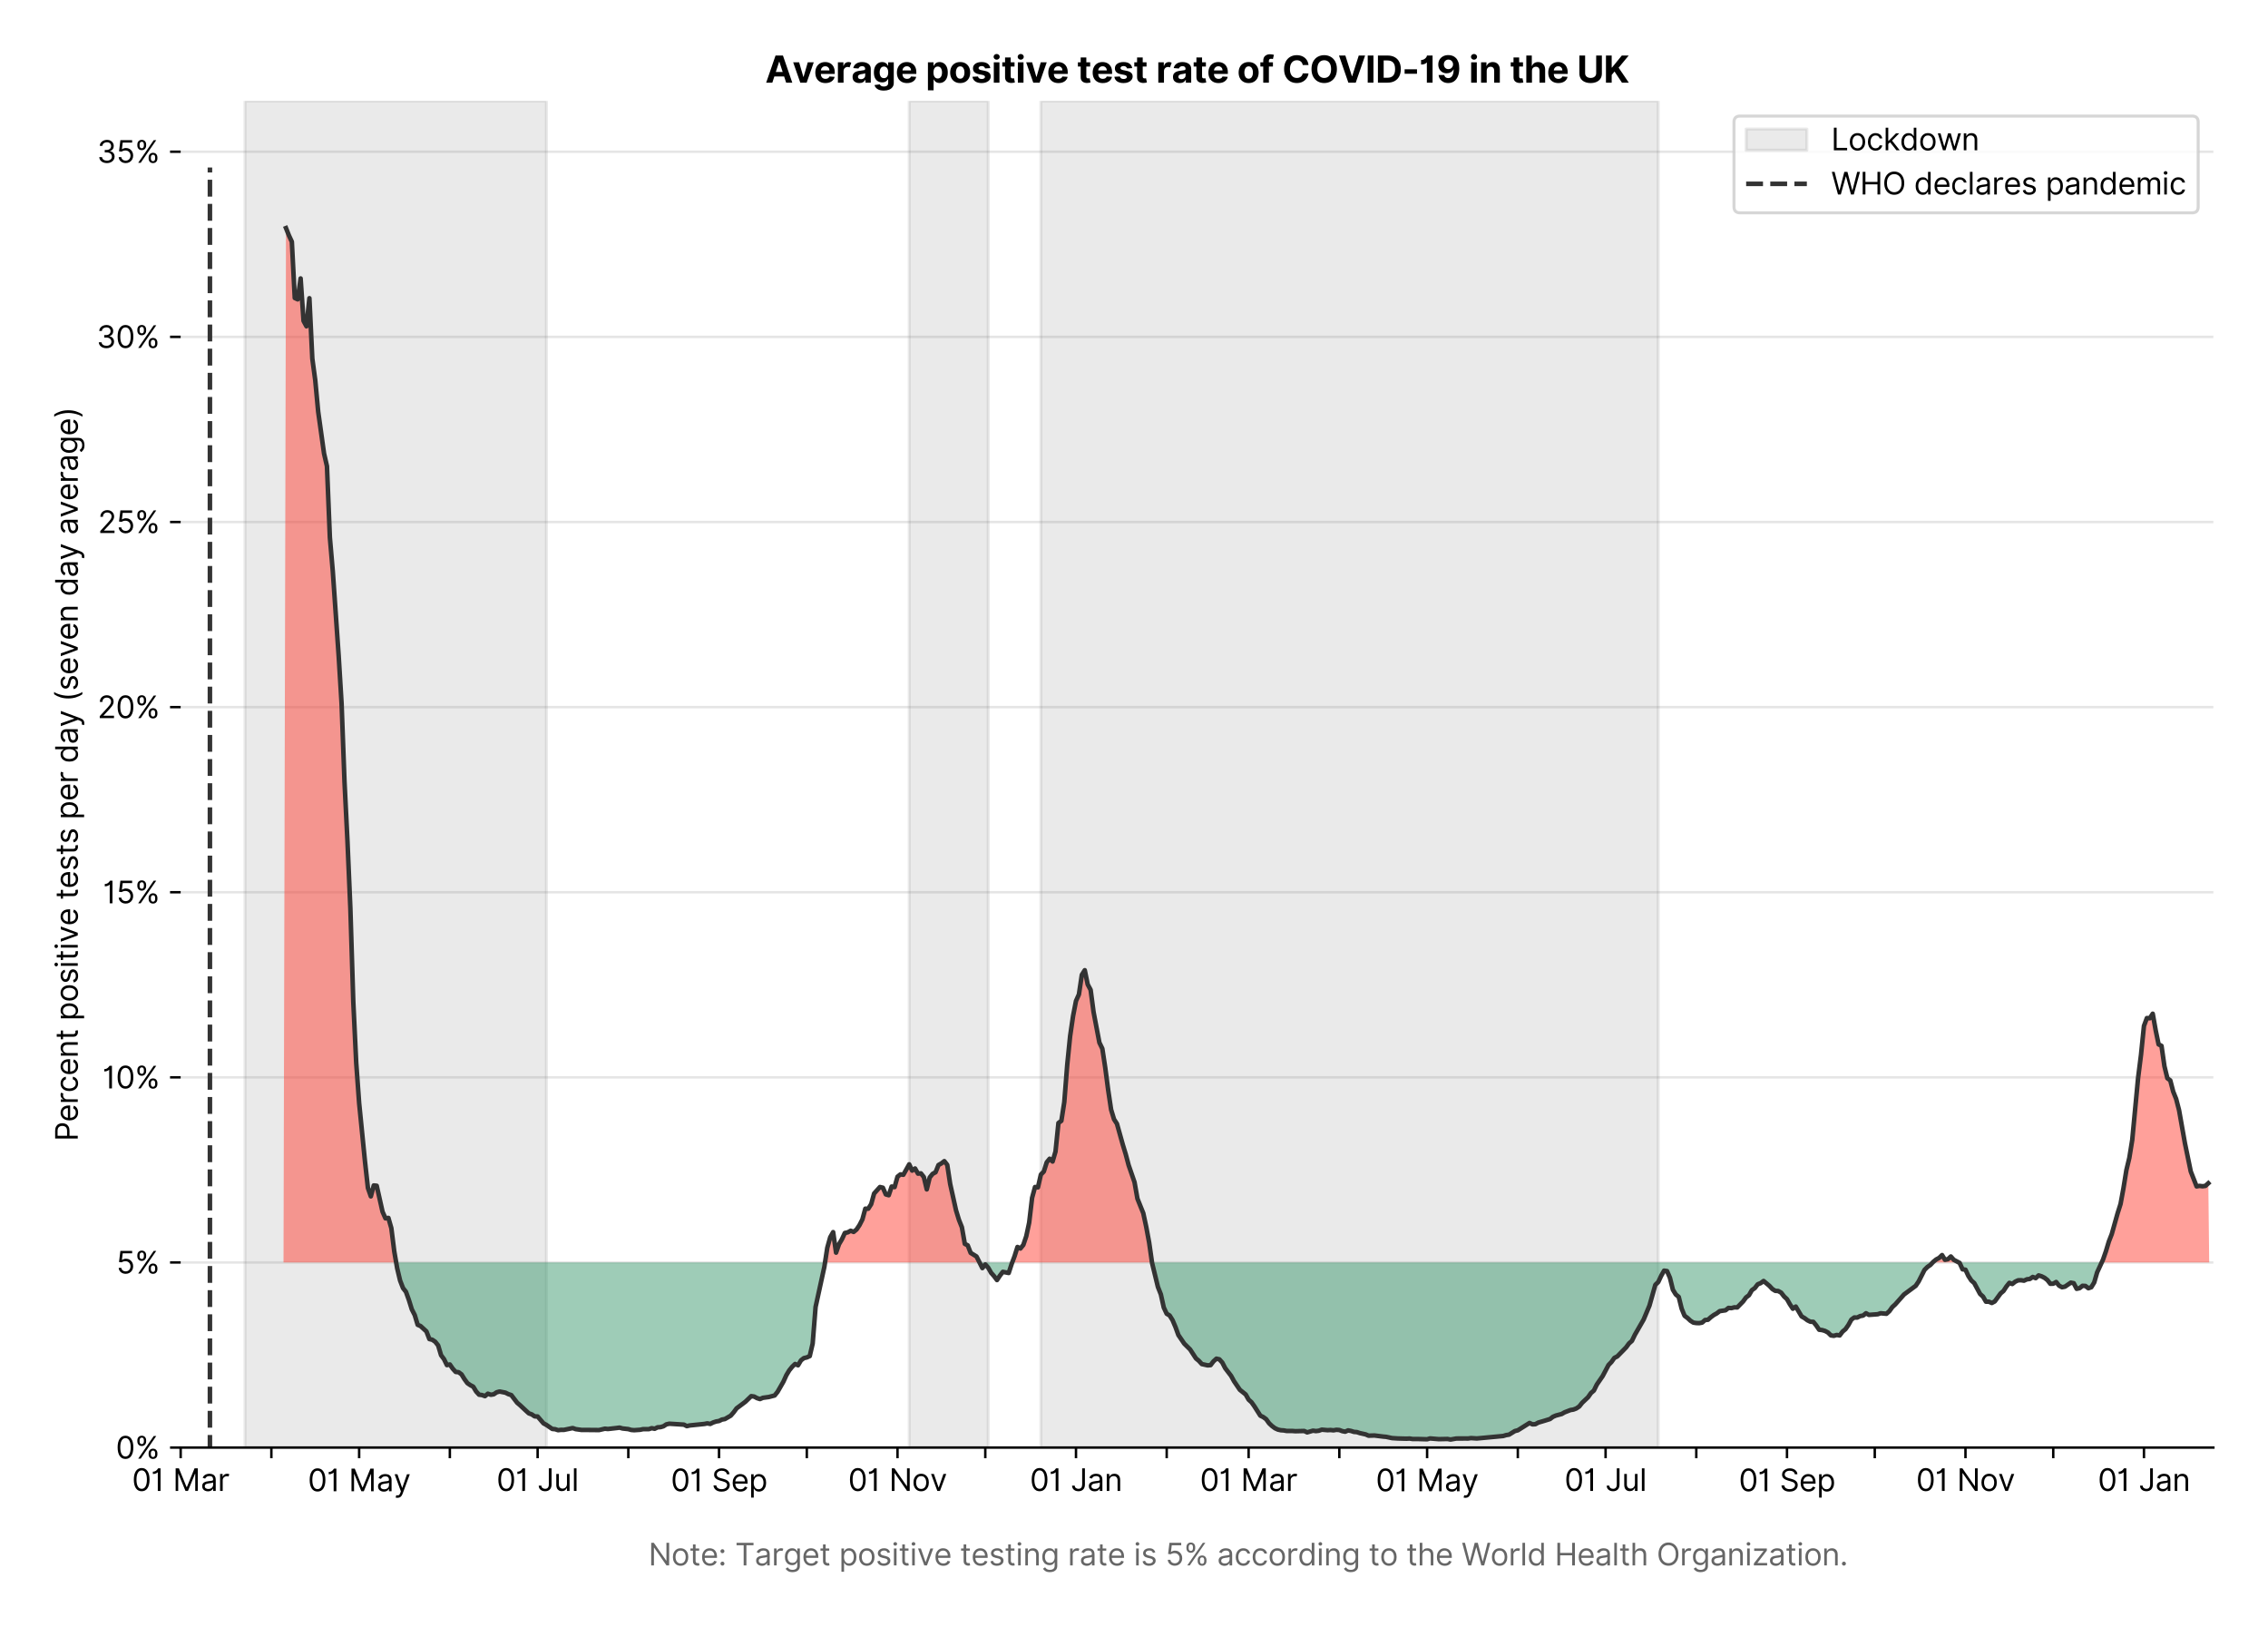 <?xml version="1.0" encoding="utf-8" standalone="no"?>
<!DOCTYPE svg PUBLIC "-//W3C//DTD SVG 1.1//EN"
  "http://www.w3.org/Graphics/SVG/1.1/DTD/svg11.dtd">
<svg xmlns:xlink="http://www.w3.org/1999/xlink" viewBox="0 0 747.112 535.712" xmlns="http://www.w3.org/2000/svg" version="1.1">
 <defs>
  <style type="text/css">*{stroke-linejoin: round; stroke-linecap: butt}</style>
 </defs>
 <g id="figure_1">
  <g id="patch_1">
   <path d="M 0 535.712 
L 747.112 535.712 
L 747.112 0 
L 0 0 
z
" style="fill: #ffffff"/>
  </g>
  <g id="axes_1">
   <g id="patch_2">
    <path d="M 59.513 476.745 
L 729.112 476.745 
L 729.112 33.225 
L 59.513 33.225 
z
" style="fill: #ffffff"/>
   </g>
   <g id="matplotlib.axis_1">
    <g id="xtick_1">
     <g id="line2d_1">
      <defs>
       <path id="mc0027677f9" d="M 0 0 
L 0 3.5 
" style="stroke: #000000; stroke-width: 0.8"/>
      </defs>
      <g>
       <use xlink:href="#mc0027677f9" x="59.513" y="476.745" style="stroke: #000000; stroke-width: 0.8"/>
      </g>
     </g>
     <g id="text_1">
      <!-- 01 Mar -->
      <g transform="translate(43.476 491.018)scale(0.1 -0.1)">
       <defs>
        <path id="Inter-Regular-30" d="M 2000 -64 
Q 1230 -64 806 561 
Q 382 1186 382 2327 
Q 382 3459 809 4088 
Q 1236 4718 2000 4718 
Q 2764 4718 3191 4088 
Q 3618 3459 3618 2327 
Q 3618 1186 3194 561 
Q 2771 -64 2000 -64 
z
M 2000 436 
Q 2509 436 2791 927 
Q 3073 1418 3073 2327 
Q 3073 3234 2789 3730 
Q 2505 4227 2000 4227 
Q 1496 4227 1211 3730 
Q 927 3234 927 2327 
Q 927 1418 1210 927 
Q 1493 436 2000 436 
z
" transform="scale(0.016)"/>
        <path id="Inter-Regular-31" d="M 1973 4655 
L 1973 0 
L 1409 0 
L 1409 3836 
L 1373 3836 
Q 1341 3773 1209 3692 
Q 1077 3611 868 3551 
Q 659 3491 391 3491 
L 391 3964 
Q 661 3964 859 4061 
Q 1057 4159 1190 4291 
Q 1323 4423 1392 4529 
Q 1461 4636 1473 4655 
L 1973 4655 
z
" transform="scale(0.016)"/>
        <path id="Inter-Regular-20" transform="scale(0.016)"/>
        <path id="Inter-Regular-4d" d="M 564 4655 
L 1236 4655 
L 2818 791 
L 2873 791 
L 4455 4655 
L 5127 4655 
L 5127 0 
L 4600 0 
L 4600 3536 
L 4555 3536 
L 3100 0 
L 2591 0 
L 1136 3536 
L 1091 3536 
L 1091 0 
L 564 0 
L 564 4655 
z
" transform="scale(0.016)"/>
        <path id="Inter-Regular-61" d="M 1518 -82 
Q 1186 -82 916 44 
Q 646 170 486 410 
Q 327 650 327 991 
Q 327 1291 445 1478 
Q 564 1666 761 1773 
Q 959 1880 1199 1933 
Q 1439 1986 1682 2018 
Q 2000 2059 2199 2080 
Q 2398 2102 2490 2154 
Q 2582 2207 2582 2336 
L 2582 2355 
Q 2582 2691 2399 2877 
Q 2216 3064 1846 3064 
Q 1461 3064 1243 2895 
Q 1025 2727 936 2536 
L 427 2718 
Q 564 3036 792 3214 
Q 1021 3393 1292 3464 
Q 1564 3536 1827 3536 
Q 1996 3536 2215 3496 
Q 2434 3457 2640 3334 
Q 2846 3211 2982 2963 
Q 3118 2716 3118 2300 
L 3118 0 
L 2582 0 
L 2582 473 
L 2555 473 
Q 2500 359 2373 229 
Q 2246 100 2034 9 
Q 1823 -82 1518 -82 
z
M 1600 400 
Q 1918 400 2137 525 
Q 2357 650 2469 847 
Q 2582 1045 2582 1264 
L 2582 1755 
Q 2548 1714 2433 1681 
Q 2318 1648 2169 1624 
Q 2021 1600 1881 1583 
Q 1741 1566 1655 1555 
Q 1446 1527 1265 1467 
Q 1084 1407 974 1287 
Q 864 1168 864 964 
Q 864 684 1072 542 
Q 1280 400 1600 400 
z
" transform="scale(0.016)"/>
        <path id="Inter-Regular-72" d="M 491 0 
L 491 3491 
L 1009 3491 
L 1009 2964 
L 1046 2964 
Q 1139 3223 1389 3384 
Q 1639 3545 1955 3545 
Q 2100 3545 2209 3511 
Q 2318 3477 2400 3418 
L 2218 2964 
Q 2161 2993 2085 3010 
Q 2009 3027 1909 3027 
Q 1527 3027 1277 2794 
Q 1027 2561 1027 2209 
L 1027 0 
L 491 0 
z
" transform="scale(0.016)"/>
       </defs>
       <use xlink:href="#Inter-Regular-30"/>
       <use xlink:href="#Inter-Regular-31" x="62.5"/>
       <use xlink:href="#Inter-Regular-20" x="106.676"/>
       <use xlink:href="#Inter-Regular-4d" x="134.801"/>
       <use xlink:href="#Inter-Regular-61" x="225.994"/>
       <use xlink:href="#Inter-Regular-72" x="282.386"/>
      </g>
     </g>
    </g>
    <g id="xtick_2">
     <g id="line2d_2">
      <g>
       <use xlink:href="#mc0027677f9" x="89.392" y="476.745" style="stroke: #000000; stroke-width: 0.8"/>
      </g>
     </g>
    </g>
    <g id="xtick_3">
     <g id="line2d_3">
      <g>
       <use xlink:href="#mc0027677f9" x="118.307" y="476.745" style="stroke: #000000; stroke-width: 0.8"/>
      </g>
     </g>
     <g id="text_2">
      <!-- 01 May -->
      <g transform="translate(101.404 491.117)scale(0.1 -0.1)">
       <defs>
        <path id="Inter-Regular-79" d="M 818 -1355 
Q 682 -1355 575 -1333 
Q 468 -1311 427 -1291 
L 564 -818 
Q 857 -893 1053 -814 
Q 1250 -736 1391 -345 
L 1509 -18 
L 218 3491 
L 800 3491 
L 1764 709 
L 1800 709 
L 2764 3491 
L 3346 3491 
L 1846 -564 
Q 1550 -1355 818 -1355 
z
" transform="scale(0.016)"/>
       </defs>
       <use xlink:href="#Inter-Regular-30"/>
       <use xlink:href="#Inter-Regular-31" x="62.5"/>
       <use xlink:href="#Inter-Regular-20" x="106.676"/>
       <use xlink:href="#Inter-Regular-4d" x="134.801"/>
       <use xlink:href="#Inter-Regular-61" x="225.994"/>
       <use xlink:href="#Inter-Regular-79" x="282.386"/>
      </g>
     </g>
    </g>
    <g id="xtick_4">
     <g id="line2d_4">
      <g>
       <use xlink:href="#mc0027677f9" x="148.186" y="476.745" style="stroke: #000000; stroke-width: 0.8"/>
      </g>
     </g>
    </g>
    <g id="xtick_5">
     <g id="line2d_5">
      <g>
       <use xlink:href="#mc0027677f9" x="177.101" y="476.745" style="stroke: #000000; stroke-width: 0.8"/>
      </g>
     </g>
     <g id="text_3">
      <!-- 01 Jul -->
      <g transform="translate(163.557 491.018)scale(0.1 -0.1)">
       <defs>
        <path id="Inter-Regular-4a" d="M 2346 4655 
L 2909 4655 
L 2909 1327 
Q 2909 657 2549 296 
Q 2189 -64 1582 -64 
Q 1200 -64 902 76 
Q 605 216 434 475 
Q 264 734 264 1091 
L 818 1091 
Q 818 795 1034 615 
Q 1250 436 1582 436 
Q 1948 436 2147 664 
Q 2346 893 2346 1327 
L 2346 4655 
z
" transform="scale(0.016)"/>
        <path id="Inter-Regular-75" d="M 2691 1427 
L 2691 3491 
L 3227 3491 
L 3227 0 
L 2691 0 
L 2691 591 
L 2655 591 
Q 2532 325 2273 140 
Q 2014 -45 1618 -45 
Q 1127 -45 809 280 
Q 491 605 491 1273 
L 491 3491 
L 1027 3491 
L 1027 1309 
Q 1027 927 1242 700 
Q 1457 473 1791 473 
Q 1991 473 2199 575 
Q 2407 677 2549 888 
Q 2691 1100 2691 1427 
z
" transform="scale(0.016)"/>
        <path id="Inter-Regular-6c" d="M 1027 4655 
L 1027 0 
L 491 0 
L 491 4655 
L 1027 4655 
z
" transform="scale(0.016)"/>
       </defs>
       <use xlink:href="#Inter-Regular-30"/>
       <use xlink:href="#Inter-Regular-31" x="62.5"/>
       <use xlink:href="#Inter-Regular-20" x="106.676"/>
       <use xlink:href="#Inter-Regular-4a" x="134.801"/>
       <use xlink:href="#Inter-Regular-75" x="189.063"/>
       <use xlink:href="#Inter-Regular-6c" x="247.159"/>
      </g>
     </g>
    </g>
    <g id="xtick_6">
     <g id="line2d_6">
      <g>
       <use xlink:href="#mc0027677f9" x="206.98" y="476.745" style="stroke: #000000; stroke-width: 0.8"/>
      </g>
     </g>
    </g>
    <g id="xtick_7">
     <g id="line2d_7">
      <g>
       <use xlink:href="#mc0027677f9" x="236.859" y="476.745" style="stroke: #000000; stroke-width: 0.8"/>
      </g>
     </g>
     <g id="text_4">
      <!-- 01 Sep -->
      <g transform="translate(220.972 491.117)scale(0.1 -0.1)">
       <defs>
        <path id="Inter-Regular-53" d="M 3109 3491 
Q 3068 3836 2777 4027 
Q 2486 4218 2064 4218 
Q 1600 4218 1318 3999 
Q 1036 3780 1036 3445 
Q 1036 3195 1189 3042 
Q 1343 2889 1553 2803 
Q 1764 2718 1936 2673 
L 2409 2545 
Q 2591 2498 2815 2414 
Q 3039 2330 3244 2185 
Q 3450 2041 3584 1816 
Q 3718 1591 3718 1264 
Q 3718 886 3521 581 
Q 3325 277 2949 97 
Q 2573 -82 2036 -82 
Q 1286 -82 845 272 
Q 405 627 364 1200 
L 946 1200 
Q 968 936 1124 764 
Q 1280 593 1519 510 
Q 1759 427 2036 427 
Q 2359 427 2616 533 
Q 2873 639 3023 828 
Q 3173 1018 3173 1273 
Q 3173 1505 3043 1650 
Q 2914 1795 2702 1886 
Q 2491 1977 2246 2045 
L 1673 2209 
Q 1127 2366 809 2657 
Q 491 2948 491 3418 
Q 491 3809 703 4101 
Q 916 4393 1276 4555 
Q 1636 4718 2082 4718 
Q 2532 4718 2882 4558 
Q 3232 4398 3437 4120 
Q 3643 3843 3655 3491 
L 3109 3491 
z
" transform="scale(0.016)"/>
        <path id="Inter-Regular-65" d="M 1955 -73 
Q 1450 -73 1085 151 
Q 721 375 524 778 
Q 327 1182 327 1718 
Q 327 2255 524 2665 
Q 721 3075 1074 3305 
Q 1427 3536 1900 3536 
Q 2173 3536 2439 3445 
Q 2705 3355 2923 3151 
Q 3141 2948 3270 2614 
Q 3400 2280 3400 1791 
L 3400 1564 
L 866 1564 
Q 884 1005 1183 707 
Q 1482 409 1955 409 
Q 2271 409 2498 545 
Q 2725 682 2827 955 
L 3346 809 
Q 3223 414 2854 170 
Q 2486 -73 1955 -73 
z
M 866 2027 
L 2855 2027 
Q 2855 2470 2595 2762 
Q 2336 3055 1900 3055 
Q 1593 3055 1368 2911 
Q 1143 2768 1013 2533 
Q 884 2298 866 2027 
z
" transform="scale(0.016)"/>
        <path id="Inter-Regular-70" d="M 491 -1309 
L 491 3491 
L 1009 3491 
L 1009 2936 
L 1073 2936 
Q 1132 3027 1237 3169 
Q 1343 3311 1542 3423 
Q 1741 3536 2082 3536 
Q 2523 3536 2859 3315 
Q 3196 3095 3384 2690 
Q 3573 2286 3573 1736 
Q 3573 1182 3384 776 
Q 3196 370 2861 148 
Q 2527 -73 2091 -73 
Q 1755 -73 1552 39 
Q 1350 152 1241 296 
Q 1132 441 1073 536 
L 1027 536 
L 1027 -1309 
L 491 -1309 
z
M 1018 1745 
Q 1018 1152 1276 780 
Q 1534 409 2018 409 
Q 2355 409 2581 587 
Q 2807 766 2921 1069 
Q 3036 1373 3036 1745 
Q 3036 2114 2923 2410 
Q 2811 2707 2585 2881 
Q 2359 3055 2018 3055 
Q 1527 3055 1272 2693 
Q 1018 2332 1018 1745 
z
" transform="scale(0.016)"/>
       </defs>
       <use xlink:href="#Inter-Regular-30"/>
       <use xlink:href="#Inter-Regular-31" x="62.5"/>
       <use xlink:href="#Inter-Regular-20" x="106.676"/>
       <use xlink:href="#Inter-Regular-53" x="134.801"/>
       <use xlink:href="#Inter-Regular-65" x="198.58"/>
       <use xlink:href="#Inter-Regular-70" x="256.818"/>
      </g>
     </g>
    </g>
    <g id="xtick_8">
     <g id="line2d_8">
      <g>
       <use xlink:href="#mc0027677f9" x="265.774" y="476.745" style="stroke: #000000; stroke-width: 0.8"/>
      </g>
     </g>
    </g>
    <g id="xtick_9">
     <g id="line2d_9">
      <g>
       <use xlink:href="#mc0027677f9" x="295.653" y="476.745" style="stroke: #000000; stroke-width: 0.8"/>
      </g>
     </g>
     <g id="text_5">
      <!-- 01 Nov -->
      <g transform="translate(279.382 491.018)scale(0.1 -0.1)">
       <defs>
        <path id="Inter-Regular-4e" d="M 4255 4655 
L 4255 0 
L 3709 0 
L 1173 3655 
L 1127 3655 
L 1127 0 
L 564 0 
L 564 4655 
L 1109 4655 
L 3655 991 
L 3700 991 
L 3700 4655 
L 4255 4655 
z
" transform="scale(0.016)"/>
        <path id="Inter-Regular-6f" d="M 1909 -73 
Q 1436 -73 1080 152 
Q 725 377 526 781 
Q 327 1186 327 1727 
Q 327 2273 526 2679 
Q 725 3086 1080 3311 
Q 1436 3536 1909 3536 
Q 2382 3536 2737 3311 
Q 3093 3086 3292 2679 
Q 3491 2273 3491 1727 
Q 3491 1186 3292 781 
Q 3093 377 2737 152 
Q 2382 -73 1909 -73 
z
M 1909 409 
Q 2268 409 2500 593 
Q 2732 777 2843 1077 
Q 2955 1377 2955 1727 
Q 2955 2077 2843 2379 
Q 2732 2682 2500 2868 
Q 2268 3055 1909 3055 
Q 1550 3055 1318 2868 
Q 1086 2682 975 2379 
Q 864 2077 864 1727 
Q 864 1377 975 1077 
Q 1086 777 1318 593 
Q 1550 409 1909 409 
z
" transform="scale(0.016)"/>
        <path id="Inter-Regular-76" d="M 3346 3491 
L 2055 0 
L 1509 0 
L 218 3491 
L 800 3491 
L 1764 709 
L 1800 709 
L 2764 3491 
L 3346 3491 
z
" transform="scale(0.016)"/>
       </defs>
       <use xlink:href="#Inter-Regular-30"/>
       <use xlink:href="#Inter-Regular-31" x="62.5"/>
       <use xlink:href="#Inter-Regular-20" x="106.676"/>
       <use xlink:href="#Inter-Regular-4e" x="134.801"/>
       <use xlink:href="#Inter-Regular-6f" x="210.085"/>
       <use xlink:href="#Inter-Regular-76" x="269.744"/>
      </g>
     </g>
    </g>
    <g id="xtick_10">
     <g id="line2d_10">
      <g>
       <use xlink:href="#mc0027677f9" x="324.569" y="476.745" style="stroke: #000000; stroke-width: 0.8"/>
      </g>
     </g>
    </g>
    <g id="xtick_11">
     <g id="line2d_11">
      <g>
       <use xlink:href="#mc0027677f9" x="354.448" y="476.745" style="stroke: #000000; stroke-width: 0.8"/>
      </g>
     </g>
     <g id="text_6">
      <!-- 01 Jan -->
      <g transform="translate(339.249 491.018)scale(0.1 -0.1)">
       <defs>
        <path id="Inter-Regular-6e" d="M 1027 2100 
L 1027 0 
L 491 0 
L 491 3491 
L 1009 3491 
L 1009 2945 
L 1055 2945 
Q 1177 3211 1427 3373 
Q 1677 3536 2073 3536 
Q 2602 3536 2928 3211 
Q 3255 2886 3255 2218 
L 3255 0 
L 2718 0 
L 2718 2182 
Q 2718 2593 2504 2824 
Q 2291 3055 1918 3055 
Q 1534 3055 1280 2806 
Q 1027 2557 1027 2100 
z
" transform="scale(0.016)"/>
       </defs>
       <use xlink:href="#Inter-Regular-30"/>
       <use xlink:href="#Inter-Regular-31" x="62.5"/>
       <use xlink:href="#Inter-Regular-20" x="106.676"/>
       <use xlink:href="#Inter-Regular-4a" x="134.801"/>
       <use xlink:href="#Inter-Regular-61" x="189.063"/>
       <use xlink:href="#Inter-Regular-6e" x="245.455"/>
      </g>
     </g>
    </g>
    <g id="xtick_12">
     <g id="line2d_12">
      <g>
       <use xlink:href="#mc0027677f9" x="384.327" y="476.745" style="stroke: #000000; stroke-width: 0.8"/>
      </g>
     </g>
    </g>
    <g id="xtick_13">
     <g id="line2d_13">
      <g>
       <use xlink:href="#mc0027677f9" x="411.314" y="476.745" style="stroke: #000000; stroke-width: 0.8"/>
      </g>
     </g>
     <g id="text_7">
      <!-- 01 Mar -->
      <g transform="translate(395.278 491.018)scale(0.1 -0.1)">
       <use xlink:href="#Inter-Regular-30"/>
       <use xlink:href="#Inter-Regular-31" x="62.5"/>
       <use xlink:href="#Inter-Regular-20" x="106.676"/>
       <use xlink:href="#Inter-Regular-4d" x="134.801"/>
       <use xlink:href="#Inter-Regular-61" x="225.994"/>
       <use xlink:href="#Inter-Regular-72" x="282.386"/>
      </g>
     </g>
    </g>
    <g id="xtick_14">
     <g id="line2d_14">
      <g>
       <use xlink:href="#mc0027677f9" x="441.193" y="476.745" style="stroke: #000000; stroke-width: 0.8"/>
      </g>
     </g>
    </g>
    <g id="xtick_15">
     <g id="line2d_15">
      <g>
       <use xlink:href="#mc0027677f9" x="470.109" y="476.745" style="stroke: #000000; stroke-width: 0.8"/>
      </g>
     </g>
     <g id="text_8">
      <!-- 01 May -->
      <g transform="translate(453.205 491.117)scale(0.1 -0.1)">
       <use xlink:href="#Inter-Regular-30"/>
       <use xlink:href="#Inter-Regular-31" x="62.5"/>
       <use xlink:href="#Inter-Regular-20" x="106.676"/>
       <use xlink:href="#Inter-Regular-4d" x="134.801"/>
       <use xlink:href="#Inter-Regular-61" x="225.994"/>
       <use xlink:href="#Inter-Regular-79" x="282.386"/>
      </g>
     </g>
    </g>
    <g id="xtick_16">
     <g id="line2d_16">
      <g>
       <use xlink:href="#mc0027677f9" x="499.988" y="476.745" style="stroke: #000000; stroke-width: 0.8"/>
      </g>
     </g>
    </g>
    <g id="xtick_17">
     <g id="line2d_17">
      <g>
       <use xlink:href="#mc0027677f9" x="528.903" y="476.745" style="stroke: #000000; stroke-width: 0.8"/>
      </g>
     </g>
     <g id="text_9">
      <!-- 01 Jul -->
      <g transform="translate(515.359 491.018)scale(0.1 -0.1)">
       <use xlink:href="#Inter-Regular-30"/>
       <use xlink:href="#Inter-Regular-31" x="62.5"/>
       <use xlink:href="#Inter-Regular-20" x="106.676"/>
       <use xlink:href="#Inter-Regular-4a" x="134.801"/>
       <use xlink:href="#Inter-Regular-75" x="189.063"/>
       <use xlink:href="#Inter-Regular-6c" x="247.159"/>
      </g>
     </g>
    </g>
    <g id="xtick_18">
     <g id="line2d_18">
      <g>
       <use xlink:href="#mc0027677f9" x="558.782" y="476.745" style="stroke: #000000; stroke-width: 0.8"/>
      </g>
     </g>
    </g>
    <g id="xtick_19">
     <g id="line2d_19">
      <g>
       <use xlink:href="#mc0027677f9" x="588.661" y="476.745" style="stroke: #000000; stroke-width: 0.8"/>
      </g>
     </g>
     <g id="text_10">
      <!-- 01 Sep -->
      <g transform="translate(572.774 491.117)scale(0.1 -0.1)">
       <use xlink:href="#Inter-Regular-30"/>
       <use xlink:href="#Inter-Regular-31" x="62.5"/>
       <use xlink:href="#Inter-Regular-20" x="106.676"/>
       <use xlink:href="#Inter-Regular-53" x="134.801"/>
       <use xlink:href="#Inter-Regular-65" x="198.58"/>
       <use xlink:href="#Inter-Regular-70" x="256.818"/>
      </g>
     </g>
    </g>
    <g id="xtick_20">
     <g id="line2d_20">
      <g>
       <use xlink:href="#mc0027677f9" x="617.576" y="476.745" style="stroke: #000000; stroke-width: 0.8"/>
      </g>
     </g>
    </g>
    <g id="xtick_21">
     <g id="line2d_21">
      <g>
       <use xlink:href="#mc0027677f9" x="647.455" y="476.745" style="stroke: #000000; stroke-width: 0.8"/>
      </g>
     </g>
     <g id="text_11">
      <!-- 01 Nov -->
      <g transform="translate(631.184 491.018)scale(0.1 -0.1)">
       <use xlink:href="#Inter-Regular-30"/>
       <use xlink:href="#Inter-Regular-31" x="62.5"/>
       <use xlink:href="#Inter-Regular-20" x="106.676"/>
       <use xlink:href="#Inter-Regular-4e" x="134.801"/>
       <use xlink:href="#Inter-Regular-6f" x="210.085"/>
       <use xlink:href="#Inter-Regular-76" x="269.744"/>
      </g>
     </g>
    </g>
    <g id="xtick_22">
     <g id="line2d_22">
      <g>
       <use xlink:href="#mc0027677f9" x="676.371" y="476.745" style="stroke: #000000; stroke-width: 0.8"/>
      </g>
     </g>
    </g>
    <g id="xtick_23">
     <g id="line2d_23">
      <g>
       <use xlink:href="#mc0027677f9" x="706.25" y="476.745" style="stroke: #000000; stroke-width: 0.8"/>
      </g>
     </g>
     <g id="text_12">
      <!-- 01 Jan -->
      <g transform="translate(691.05 491.018)scale(0.1 -0.1)">
       <use xlink:href="#Inter-Regular-30"/>
       <use xlink:href="#Inter-Regular-31" x="62.5"/>
       <use xlink:href="#Inter-Regular-20" x="106.676"/>
       <use xlink:href="#Inter-Regular-4a" x="134.801"/>
       <use xlink:href="#Inter-Regular-61" x="189.063"/>
       <use xlink:href="#Inter-Regular-6e" x="245.455"/>
      </g>
     </g>
    </g>
    <g id="text_13">
     <!--  -->
     <g style="fill: #666666" transform="translate(394.312 504.507)scale(0.1 -0.1)"/>
     <!--             Note: Target positive testing rate is 5% according to the World Health Organization. -->
     <g style="fill: #666666" transform="translate(179.866 515.553)scale(0.1 -0.1)">
      <defs>
       <path id="Inter-Regular-74" d="M 2009 3491 
L 2009 3036 
L 1264 3036 
L 1264 1000 
Q 1264 773 1331 660 
Q 1398 548 1503 510 
Q 1609 473 1727 473 
Q 1816 473 1873 483 
Q 1930 493 1964 500 
L 2073 18 
Q 2018 -2 1920 -23 
Q 1823 -45 1673 -45 
Q 1446 -45 1228 52 
Q 1011 150 869 350 
Q 727 550 727 855 
L 727 3036 
L 200 3036 
L 200 3491 
L 727 3491 
L 727 4327 
L 1264 4327 
L 1264 3491 
L 2009 3491 
z
" transform="scale(0.016)"/>
       <path id="Inter-Regular-3a" d="M 882 -36 
Q 714 -36 593 84 
Q 473 205 473 373 
Q 473 541 593 661 
Q 714 782 882 782 
Q 1050 782 1170 661 
Q 1291 541 1291 373 
Q 1291 205 1170 84 
Q 1050 -36 882 -36 
z
M 882 2524 
Q 714 2524 593 2644 
Q 473 2765 473 2933 
Q 473 3101 593 3221 
Q 714 3342 882 3342 
Q 1050 3342 1170 3221 
Q 1291 3101 1291 2933 
Q 1291 2765 1170 2644 
Q 1050 2524 882 2524 
z
" transform="scale(0.016)"/>
       <path id="Inter-Regular-54" d="M 309 4155 
L 309 4655 
L 3800 4655 
L 3800 4155 
L 2336 4155 
L 2336 0 
L 1773 0 
L 1773 4155 
L 309 4155 
z
" transform="scale(0.016)"/>
       <path id="Inter-Regular-67" d="M 1900 -1382 
Q 1316 -1382 976 -1169 
Q 636 -957 473 -682 
L 900 -382 
Q 973 -477 1084 -601 
Q 1196 -725 1390 -817 
Q 1584 -909 1900 -909 
Q 2323 -909 2598 -704 
Q 2873 -500 2873 -64 
L 2873 645 
L 2827 645 
Q 2768 550 2660 410 
Q 2552 270 2351 162 
Q 2150 55 1809 55 
Q 1386 55 1051 255 
Q 716 455 521 836 
Q 327 1218 327 1764 
Q 327 2300 516 2699 
Q 705 3098 1041 3317 
Q 1377 3536 1818 3536 
Q 2159 3536 2360 3423 
Q 2561 3311 2669 3169 
Q 2777 3027 2836 2936 
L 2891 2936 
L 2891 3491 
L 3409 3491 
L 3409 -100 
Q 3409 -550 3205 -833 
Q 3002 -1116 2660 -1249 
Q 2318 -1382 1900 -1382 
z
M 1882 536 
Q 2366 536 2624 864 
Q 2882 1193 2882 1773 
Q 2882 2339 2627 2697 
Q 2373 3055 1882 3055 
Q 1541 3055 1315 2882 
Q 1089 2709 976 2418 
Q 864 2127 864 1773 
Q 864 1227 1120 881 
Q 1377 536 1882 536 
z
" transform="scale(0.016)"/>
       <path id="Inter-Regular-73" d="M 2964 2709 
L 2482 2573 
Q 2411 2755 2245 2914 
Q 2080 3073 1727 3073 
Q 1407 3073 1194 2926 
Q 982 2780 982 2555 
Q 982 2355 1127 2239 
Q 1273 2123 1582 2045 
L 2100 1918 
Q 3027 1691 3027 973 
Q 3027 673 2855 436 
Q 2684 200 2377 63 
Q 2071 -73 1664 -73 
Q 1130 -73 780 159 
Q 430 391 336 836 
L 846 964 
Q 989 400 1655 400 
Q 2030 400 2251 560 
Q 2473 720 2473 945 
Q 2473 1316 1955 1436 
L 1373 1573 
Q 893 1686 669 1926 
Q 446 2166 446 2527 
Q 446 2823 613 3050 
Q 780 3277 1069 3406 
Q 1359 3536 1727 3536 
Q 2246 3536 2542 3309 
Q 2839 3082 2964 2709 
z
" transform="scale(0.016)"/>
       <path id="Inter-Regular-69" d="M 491 0 
L 491 3491 
L 1027 3491 
L 1027 0 
L 491 0 
z
M 764 4073 
Q 607 4073 494 4179 
Q 382 4286 382 4436 
Q 382 4586 494 4693 
Q 607 4800 764 4800 
Q 921 4800 1033 4693 
Q 1146 4586 1146 4436 
Q 1146 4286 1033 4179 
Q 921 4073 764 4073 
z
" transform="scale(0.016)"/>
       <path id="Inter-Regular-35" d="M 1936 -64 
Q 1536 -64 1216 95 
Q 896 255 702 532 
Q 509 809 491 1164 
L 1036 1164 
Q 1068 848 1324 642 
Q 1580 436 1936 436 
Q 2223 436 2447 570 
Q 2671 705 2799 940 
Q 2927 1175 2927 1473 
Q 2927 1777 2794 2017 
Q 2661 2257 2429 2395 
Q 2198 2534 1900 2536 
Q 1686 2539 1461 2472 
Q 1236 2405 1091 2300 
L 564 2364 
L 846 4655 
L 3264 4655 
L 3264 4155 
L 1318 4155 
L 1155 2782 
L 1182 2782 
Q 1325 2895 1541 2970 
Q 1757 3045 1991 3045 
Q 2418 3045 2753 2842 
Q 3089 2639 3281 2286 
Q 3473 1934 3473 1482 
Q 3473 1036 3274 687 
Q 3075 339 2727 137 
Q 2380 -64 1936 -64 
z
" transform="scale(0.016)"/>
       <path id="Inter-Regular-25" d="M 2855 873 
L 2855 1118 
Q 2855 1373 2960 1585 
Q 3066 1798 3269 1926 
Q 3473 2055 3764 2055 
Q 4059 2055 4259 1926 
Q 4459 1798 4561 1585 
Q 4664 1373 4664 1118 
L 4664 873 
Q 4664 618 4560 405 
Q 4457 193 4256 64 
Q 4055 -64 3764 -64 
Q 3468 -64 3266 64 
Q 3064 193 2959 405 
Q 2855 618 2855 873 
z
M 536 3536 
L 536 3782 
Q 536 4036 642 4248 
Q 748 4461 951 4589 
Q 1155 4718 1446 4718 
Q 1741 4718 1941 4589 
Q 2141 4461 2243 4248 
Q 2346 4036 2346 3782 
L 2346 3536 
Q 2346 3282 2242 3069 
Q 2139 2857 1937 2728 
Q 1736 2600 1446 2600 
Q 1150 2600 948 2728 
Q 746 2857 641 3069 
Q 536 3282 536 3536 
z
M 709 0 
L 3909 4655 
L 4427 4655 
L 1227 0 
L 709 0 
z
M 3318 1118 
L 3318 873 
Q 3318 661 3418 494 
Q 3518 327 3764 327 
Q 4002 327 4101 494 
Q 4200 661 4200 873 
L 4200 1118 
Q 4200 1330 4104 1497 
Q 4009 1664 3764 1664 
Q 3525 1664 3421 1497 
Q 3318 1330 3318 1118 
z
M 1000 3782 
L 1000 3536 
Q 1000 3325 1100 3158 
Q 1200 2991 1446 2991 
Q 1684 2991 1783 3158 
Q 1882 3325 1882 3536 
L 1882 3782 
Q 1882 3993 1786 4160 
Q 1691 4327 1446 4327 
Q 1207 4327 1103 4160 
Q 1000 3993 1000 3782 
z
" transform="scale(0.016)"/>
       <path id="Inter-Regular-63" d="M 1909 -73 
Q 1418 -73 1063 159 
Q 709 391 518 798 
Q 327 1205 327 1727 
Q 327 2259 524 2667 
Q 721 3075 1074 3305 
Q 1427 3536 1900 3536 
Q 2268 3536 2563 3400 
Q 2859 3264 3047 3018 
Q 3236 2773 3282 2445 
L 2746 2445 
Q 2684 2684 2474 2869 
Q 2264 3055 1909 3055 
Q 1439 3055 1151 2697 
Q 864 2339 864 1745 
Q 864 1139 1148 774 
Q 1432 409 1909 409 
Q 2223 409 2447 570 
Q 2671 732 2746 1018 
L 3282 1018 
Q 3236 709 3058 462 
Q 2880 216 2588 71 
Q 2296 -73 1909 -73 
z
" transform="scale(0.016)"/>
       <path id="Inter-Regular-64" d="M 1809 -73 
Q 1373 -73 1039 148 
Q 705 370 516 776 
Q 327 1182 327 1736 
Q 327 2286 516 2690 
Q 705 3095 1041 3315 
Q 1377 3536 1818 3536 
Q 2159 3536 2358 3423 
Q 2557 3311 2662 3169 
Q 2768 3027 2827 2936 
L 2873 2936 
L 2873 4655 
L 3409 4655 
L 3409 0 
L 2891 0 
L 2891 536 
L 2827 536 
Q 2768 441 2659 296 
Q 2550 152 2348 39 
Q 2146 -73 1809 -73 
z
M 1882 409 
Q 2366 409 2624 780 
Q 2882 1152 2882 1745 
Q 2882 2332 2627 2693 
Q 2373 3055 1882 3055 
Q 1541 3055 1315 2881 
Q 1089 2707 976 2410 
Q 864 2114 864 1745 
Q 864 1373 978 1069 
Q 1093 766 1319 587 
Q 1546 409 1882 409 
z
" transform="scale(0.016)"/>
       <path id="Inter-Regular-68" d="M 1027 2100 
L 1027 0 
L 491 0 
L 491 4655 
L 1027 4655 
L 1027 2945 
L 1073 2945 
Q 1196 3216 1442 3376 
Q 1689 3536 2100 3536 
Q 2636 3536 2963 3213 
Q 3291 2891 3291 2218 
L 3291 0 
L 2755 0 
L 2755 2182 
Q 2755 2598 2540 2826 
Q 2325 3055 1946 3055 
Q 1548 3055 1287 2806 
Q 1027 2557 1027 2100 
z
" transform="scale(0.016)"/>
       <path id="Inter-Regular-57" d="M 1409 0 
L 136 4655 
L 709 4655 
L 1682 864 
L 1727 864 
L 2718 4655 
L 3355 4655 
L 4346 864 
L 4391 864 
L 5364 4655 
L 5936 4655 
L 4664 0 
L 4082 0 
L 3055 3709 
L 3018 3709 
L 1991 0 
L 1409 0 
z
" transform="scale(0.016)"/>
       <path id="Inter-Regular-48" d="M 564 0 
L 564 4655 
L 1127 4655 
L 1127 2582 
L 3609 2582 
L 3609 4655 
L 4173 4655 
L 4173 0 
L 3609 0 
L 3609 2082 
L 1127 2082 
L 1127 0 
L 564 0 
z
" transform="scale(0.016)"/>
       <path id="Inter-Regular-4f" d="M 4491 2327 
Q 4491 1591 4225 1054 
Q 3959 518 3495 227 
Q 3032 -64 2436 -64 
Q 1841 -64 1377 227 
Q 914 518 648 1054 
Q 382 1591 382 2327 
Q 382 3064 648 3600 
Q 914 4136 1377 4427 
Q 1841 4718 2436 4718 
Q 3032 4718 3495 4427 
Q 3959 4136 4225 3600 
Q 4491 3064 4491 2327 
z
M 3946 2327 
Q 3946 2932 3744 3348 
Q 3543 3764 3201 3977 
Q 2859 4191 2436 4191 
Q 2014 4191 1672 3977 
Q 1330 3764 1128 3348 
Q 927 2932 927 2327 
Q 927 1723 1128 1307 
Q 1330 891 1672 677 
Q 2014 464 2436 464 
Q 2859 464 3201 677 
Q 3543 891 3744 1307 
Q 3946 1723 3946 2327 
z
" transform="scale(0.016)"/>
       <path id="Inter-Regular-7a" d="M 391 0 
L 391 409 
L 2373 2955 
L 2373 2991 
L 455 2991 
L 455 3491 
L 3064 3491 
L 3064 3064 
L 1136 536 
L 1136 500 
L 3127 500 
L 3127 0 
L 391 0 
z
" transform="scale(0.016)"/>
       <path id="Inter-Regular-2e" d="M 882 -36 
Q 714 -36 593 84 
Q 473 205 473 373 
Q 473 541 593 661 
Q 714 782 882 782 
Q 1050 782 1170 661 
Q 1291 541 1291 373 
Q 1291 205 1170 84 
Q 1050 -36 882 -36 
z
" transform="scale(0.016)"/>
      </defs>
      <use xlink:href="#Inter-Regular-20"/>
      <use xlink:href="#Inter-Regular-20" x="28.125"/>
      <use xlink:href="#Inter-Regular-20" x="56.25"/>
      <use xlink:href="#Inter-Regular-20" x="84.375"/>
      <use xlink:href="#Inter-Regular-20" x="112.5"/>
      <use xlink:href="#Inter-Regular-20" x="140.625"/>
      <use xlink:href="#Inter-Regular-20" x="168.75"/>
      <use xlink:href="#Inter-Regular-20" x="196.875"/>
      <use xlink:href="#Inter-Regular-20" x="225"/>
      <use xlink:href="#Inter-Regular-20" x="253.125"/>
      <use xlink:href="#Inter-Regular-20" x="281.25"/>
      <use xlink:href="#Inter-Regular-20" x="309.375"/>
      <use xlink:href="#Inter-Regular-4e" x="337.5"/>
      <use xlink:href="#Inter-Regular-6f" x="412.784"/>
      <use xlink:href="#Inter-Regular-74" x="472.443"/>
      <use xlink:href="#Inter-Regular-65" x="508.807"/>
      <use xlink:href="#Inter-Regular-3a" x="567.046"/>
      <use xlink:href="#Inter-Regular-20" x="594.602"/>
      <use xlink:href="#Inter-Regular-54" x="622.727"/>
      <use xlink:href="#Inter-Regular-61" x="686.932"/>
      <use xlink:href="#Inter-Regular-72" x="743.324"/>
      <use xlink:href="#Inter-Regular-67" x="781.676"/>
      <use xlink:href="#Inter-Regular-65" x="842.614"/>
      <use xlink:href="#Inter-Regular-74" x="900.852"/>
      <use xlink:href="#Inter-Regular-20" x="937.216"/>
      <use xlink:href="#Inter-Regular-70" x="965.341"/>
      <use xlink:href="#Inter-Regular-6f" x="1026.279"/>
      <use xlink:href="#Inter-Regular-73" x="1085.938"/>
      <use xlink:href="#Inter-Regular-69" x="1138.21"/>
      <use xlink:href="#Inter-Regular-74" x="1161.932"/>
      <use xlink:href="#Inter-Regular-69" x="1198.296"/>
      <use xlink:href="#Inter-Regular-76" x="1222.017"/>
      <use xlink:href="#Inter-Regular-65" x="1277.699"/>
      <use xlink:href="#Inter-Regular-20" x="1335.938"/>
      <use xlink:href="#Inter-Regular-74" x="1364.063"/>
      <use xlink:href="#Inter-Regular-65" x="1400.426"/>
      <use xlink:href="#Inter-Regular-73" x="1458.665"/>
      <use xlink:href="#Inter-Regular-74" x="1510.938"/>
      <use xlink:href="#Inter-Regular-69" x="1547.301"/>
      <use xlink:href="#Inter-Regular-6e" x="1571.023"/>
      <use xlink:href="#Inter-Regular-67" x="1629.546"/>
      <use xlink:href="#Inter-Regular-20" x="1690.483"/>
      <use xlink:href="#Inter-Regular-72" x="1718.608"/>
      <use xlink:href="#Inter-Regular-61" x="1756.96"/>
      <use xlink:href="#Inter-Regular-74" x="1813.353"/>
      <use xlink:href="#Inter-Regular-65" x="1849.716"/>
      <use xlink:href="#Inter-Regular-20" x="1907.955"/>
      <use xlink:href="#Inter-Regular-69" x="1936.08"/>
      <use xlink:href="#Inter-Regular-73" x="1959.801"/>
      <use xlink:href="#Inter-Regular-20" x="2012.074"/>
      <use xlink:href="#Inter-Regular-35" x="2040.199"/>
      <use xlink:href="#Inter-Regular-25" x="2100.995"/>
      <use xlink:href="#Inter-Regular-20" x="2182.245"/>
      <use xlink:href="#Inter-Regular-61" x="2210.37"/>
      <use xlink:href="#Inter-Regular-63" x="2266.762"/>
      <use xlink:href="#Inter-Regular-63" x="2322.586"/>
      <use xlink:href="#Inter-Regular-6f" x="2378.409"/>
      <use xlink:href="#Inter-Regular-72" x="2438.069"/>
      <use xlink:href="#Inter-Regular-64" x="2476.421"/>
      <use xlink:href="#Inter-Regular-69" x="2538.495"/>
      <use xlink:href="#Inter-Regular-6e" x="2562.216"/>
      <use xlink:href="#Inter-Regular-67" x="2620.739"/>
      <use xlink:href="#Inter-Regular-20" x="2681.677"/>
      <use xlink:href="#Inter-Regular-74" x="2709.802"/>
      <use xlink:href="#Inter-Regular-6f" x="2746.165"/>
      <use xlink:href="#Inter-Regular-20" x="2805.824"/>
      <use xlink:href="#Inter-Regular-74" x="2833.949"/>
      <use xlink:href="#Inter-Regular-68" x="2870.313"/>
      <use xlink:href="#Inter-Regular-65" x="2929.404"/>
      <use xlink:href="#Inter-Regular-20" x="2987.643"/>
      <use xlink:href="#Inter-Regular-57" x="3015.768"/>
      <use xlink:href="#Inter-Regular-6f" x="3110.654"/>
      <use xlink:href="#Inter-Regular-72" x="3170.313"/>
      <use xlink:href="#Inter-Regular-6c" x="3208.665"/>
      <use xlink:href="#Inter-Regular-64" x="3232.387"/>
      <use xlink:href="#Inter-Regular-20" x="3294.461"/>
      <use xlink:href="#Inter-Regular-48" x="3322.586"/>
      <use xlink:href="#Inter-Regular-65" x="3396.591"/>
      <use xlink:href="#Inter-Regular-61" x="3454.83"/>
      <use xlink:href="#Inter-Regular-6c" x="3511.222"/>
      <use xlink:href="#Inter-Regular-74" x="3534.944"/>
      <use xlink:href="#Inter-Regular-68" x="3571.307"/>
      <use xlink:href="#Inter-Regular-20" x="3630.398"/>
      <use xlink:href="#Inter-Regular-4f" x="3658.523"/>
      <use xlink:href="#Inter-Regular-72" x="3734.66"/>
      <use xlink:href="#Inter-Regular-67" x="3773.012"/>
      <use xlink:href="#Inter-Regular-61" x="3833.949"/>
      <use xlink:href="#Inter-Regular-6e" x="3890.342"/>
      <use xlink:href="#Inter-Regular-69" x="3948.864"/>
      <use xlink:href="#Inter-Regular-7a" x="3972.586"/>
      <use xlink:href="#Inter-Regular-61" x="4026.705"/>
      <use xlink:href="#Inter-Regular-74" x="4083.097"/>
      <use xlink:href="#Inter-Regular-69" x="4119.461"/>
      <use xlink:href="#Inter-Regular-6f" x="4143.182"/>
      <use xlink:href="#Inter-Regular-6e" x="4202.842"/>
      <use xlink:href="#Inter-Regular-2e" x="4261.364"/>
     </g>
    </g>
   </g>
   <g id="matplotlib.axis_2">
    <g id="ytick_1">
     <g id="line2d_24">
      <path d="M 59.513 476.745 
L 729.112 476.745 
" clip-path="url(#pbf0e2b2cfe)" style="fill: none; stroke: #e5e5e5; stroke-width: 0.8; stroke-linecap: square"/>
     </g>
     <g id="line2d_25">
      <defs>
       <path id="ma0e50e529c" d="M 0 0 
L -3.5 0 
" style="stroke: #000000; stroke-width: 0.8"/>
      </defs>
      <g>
       <use xlink:href="#ma0e50e529c" x="59.513" y="476.745" style="stroke: #000000; stroke-width: 0.8"/>
      </g>
     </g>
     <g id="text_14">
      <!-- 0% -->
      <g transform="translate(38.138 480.382)scale(0.1 -0.1)">
       <use xlink:href="#Inter-Regular-30"/>
       <use xlink:href="#Inter-Regular-25" x="62.5"/>
      </g>
     </g>
    </g>
    <g id="ytick_2">
     <g id="line2d_26">
      <path d="M 59.513 415.778 
L 729.112 415.778 
" clip-path="url(#pbf0e2b2cfe)" style="fill: none; stroke: #e5e5e5; stroke-width: 0.8; stroke-linecap: square"/>
     </g>
     <g id="line2d_27">
      <g>
       <use xlink:href="#ma0e50e529c" x="59.513" y="415.778" style="stroke: #000000; stroke-width: 0.8"/>
      </g>
     </g>
     <g id="text_15">
      <!-- 5% -->
      <g transform="translate(38.308 419.414)scale(0.1 -0.1)">
       <use xlink:href="#Inter-Regular-35"/>
       <use xlink:href="#Inter-Regular-25" x="60.795"/>
      </g>
     </g>
    </g>
    <g id="ytick_3">
     <g id="line2d_28">
      <path d="M 59.513 354.81 
L 729.112 354.81 
" clip-path="url(#pbf0e2b2cfe)" style="fill: none; stroke: #e5e5e5; stroke-width: 0.8; stroke-linecap: square"/>
     </g>
     <g id="line2d_29">
      <g>
       <use xlink:href="#ma0e50e529c" x="59.513" y="354.81" style="stroke: #000000; stroke-width: 0.8"/>
      </g>
     </g>
     <g id="text_16">
      <!-- 10% -->
      <g transform="translate(33.72 358.447)scale(0.1 -0.1)">
       <use xlink:href="#Inter-Regular-31"/>
       <use xlink:href="#Inter-Regular-30" x="44.176"/>
       <use xlink:href="#Inter-Regular-25" x="106.676"/>
      </g>
     </g>
    </g>
    <g id="ytick_4">
     <g id="line2d_30">
      <path d="M 59.513 293.843 
L 729.112 293.843 
" clip-path="url(#pbf0e2b2cfe)" style="fill: none; stroke: #e5e5e5; stroke-width: 0.8; stroke-linecap: square"/>
     </g>
     <g id="line2d_31">
      <g>
       <use xlink:href="#ma0e50e529c" x="59.513" y="293.843" style="stroke: #000000; stroke-width: 0.8"/>
      </g>
     </g>
     <g id="text_17">
      <!-- 15% -->
      <g transform="translate(33.891 297.48)scale(0.1 -0.1)">
       <use xlink:href="#Inter-Regular-31"/>
       <use xlink:href="#Inter-Regular-35" x="44.176"/>
       <use xlink:href="#Inter-Regular-25" x="104.972"/>
      </g>
     </g>
    </g>
    <g id="ytick_5">
     <g id="line2d_32">
      <path d="M 59.513 232.876 
L 729.112 232.876 
" clip-path="url(#pbf0e2b2cfe)" style="fill: none; stroke: #e5e5e5; stroke-width: 0.8; stroke-linecap: square"/>
     </g>
     <g id="line2d_33">
      <g>
       <use xlink:href="#ma0e50e529c" x="59.513" y="232.876" style="stroke: #000000; stroke-width: 0.8"/>
      </g>
     </g>
     <g id="text_18">
      <!-- 20% -->
      <g transform="translate(32.086 236.513)scale(0.1 -0.1)">
       <defs>
        <path id="Inter-Regular-32" d="M 482 0 
L 482 409 
L 2018 2091 
Q 2289 2386 2464 2605 
Q 2639 2825 2724 3019 
Q 2809 3214 2809 3427 
Q 2809 3795 2553 4011 
Q 2298 4227 1918 4227 
Q 1514 4227 1275 3985 
Q 1036 3743 1036 3345 
L 500 3345 
Q 500 3755 688 4064 
Q 877 4373 1203 4545 
Q 1530 4718 1936 4718 
Q 2346 4718 2661 4545 
Q 2977 4373 3156 4079 
Q 3336 3786 3336 3427 
Q 3336 3170 3244 2926 
Q 3152 2682 2926 2383 
Q 2700 2084 2300 1655 
L 1255 536 
L 1255 500 
L 3418 500 
L 3418 0 
L 482 0 
z
" transform="scale(0.016)"/>
       </defs>
       <use xlink:href="#Inter-Regular-32"/>
       <use xlink:href="#Inter-Regular-30" x="60.511"/>
       <use xlink:href="#Inter-Regular-25" x="123.011"/>
      </g>
     </g>
    </g>
    <g id="ytick_6">
     <g id="line2d_34">
      <path d="M 59.513 171.909 
L 729.112 171.909 
" clip-path="url(#pbf0e2b2cfe)" style="fill: none; stroke: #e5e5e5; stroke-width: 0.8; stroke-linecap: square"/>
     </g>
     <g id="line2d_35">
      <g>
       <use xlink:href="#ma0e50e529c" x="59.513" y="171.909" style="stroke: #000000; stroke-width: 0.8"/>
      </g>
     </g>
     <g id="text_19">
      <!-- 25% -->
      <g transform="translate(32.256 175.545)scale(0.1 -0.1)">
       <use xlink:href="#Inter-Regular-32"/>
       <use xlink:href="#Inter-Regular-35" x="60.511"/>
       <use xlink:href="#Inter-Regular-25" x="121.307"/>
      </g>
     </g>
    </g>
    <g id="ytick_7">
     <g id="line2d_36">
      <path d="M 59.513 110.941 
L 729.112 110.941 
" clip-path="url(#pbf0e2b2cfe)" style="fill: none; stroke: #e5e5e5; stroke-width: 0.8; stroke-linecap: square"/>
     </g>
     <g id="line2d_37">
      <g>
       <use xlink:href="#ma0e50e529c" x="59.513" y="110.941" style="stroke: #000000; stroke-width: 0.8"/>
      </g>
     </g>
     <g id="text_20">
      <!-- 30% -->
      <g transform="translate(31.773 114.578)scale(0.1 -0.1)">
       <defs>
        <path id="Inter-Regular-33" d="M 2055 -64 
Q 1605 -64 1253 90 
Q 902 245 696 521 
Q 491 798 473 1164 
L 1046 1164 
Q 1071 827 1356 631 
Q 1641 436 2046 436 
Q 2493 436 2783 664 
Q 3073 893 3073 1264 
Q 3073 1650 2787 1893 
Q 2502 2136 1973 2136 
L 1600 2136 
L 1600 2636 
L 1973 2636 
Q 2386 2636 2647 2856 
Q 2909 3077 2909 3445 
Q 2909 3798 2679 4012 
Q 2450 4227 2064 4227 
Q 1823 4227 1610 4139 
Q 1398 4052 1264 3887 
Q 1130 3723 1118 3491 
L 573 3491 
Q 586 3857 793 4133 
Q 1000 4409 1335 4563 
Q 1671 4718 2073 4718 
Q 2505 4718 2814 4544 
Q 3123 4370 3289 4086 
Q 3455 3802 3455 3473 
Q 3455 3080 3249 2802 
Q 3043 2525 2691 2418 
L 2691 2382 
Q 3132 2309 3379 2008 
Q 3627 1707 3627 1264 
Q 3627 884 3421 583 
Q 3216 282 2861 109 
Q 2507 -64 2055 -64 
z
" transform="scale(0.016)"/>
       </defs>
       <use xlink:href="#Inter-Regular-33"/>
       <use xlink:href="#Inter-Regular-30" x="63.636"/>
       <use xlink:href="#Inter-Regular-25" x="126.136"/>
      </g>
     </g>
    </g>
    <g id="ytick_8">
     <g id="line2d_38">
      <path d="M 59.513 49.974 
L 729.112 49.974 
" clip-path="url(#pbf0e2b2cfe)" style="fill: none; stroke: #e5e5e5; stroke-width: 0.8; stroke-linecap: square"/>
     </g>
     <g id="line2d_39">
      <g>
       <use xlink:href="#ma0e50e529c" x="59.513" y="49.974" style="stroke: #000000; stroke-width: 0.8"/>
      </g>
     </g>
     <g id="text_21">
      <!-- 35% -->
      <g transform="translate(31.944 53.611)scale(0.1 -0.1)">
       <use xlink:href="#Inter-Regular-33"/>
       <use xlink:href="#Inter-Regular-35" x="63.636"/>
       <use xlink:href="#Inter-Regular-25" x="124.432"/>
      </g>
     </g>
    </g>
    <g id="text_22">
     <!-- Percent positive tests per day (seven day average) -->
     <g transform="translate(25.614 375.861)rotate(-90)scale(0.1 -0.1)">
      <defs>
       <path id="Inter-Regular-50" d="M 564 0 
L 564 4655 
L 2136 4655 
Q 2684 4655 3033 4458 
Q 3382 4261 3550 3927 
Q 3718 3593 3718 3182 
Q 3718 2770 3551 2434 
Q 3384 2098 3036 1899 
Q 2689 1700 2146 1700 
L 1127 1700 
L 1127 0 
L 564 0 
z
M 1127 2200 
L 2127 2200 
Q 2689 2200 2926 2482 
Q 3164 2764 3164 3182 
Q 3164 3602 2925 3878 
Q 2686 4155 2118 4155 
L 1127 4155 
L 1127 2200 
z
" transform="scale(0.016)"/>
       <path id="Inter-Regular-28" d="M 682 1964 
Q 682 2823 906 3544 
Q 1130 4266 1546 4873 
L 2018 4873 
Q 1800 4573 1623 4095 
Q 1446 3618 1341 3061 
Q 1236 2505 1236 1964 
Q 1236 1423 1341 866 
Q 1446 309 1623 -168 
Q 1800 -645 2018 -945 
L 1546 -945 
Q 1130 -339 906 383 
Q 682 1105 682 1964 
z
" transform="scale(0.016)"/>
       <path id="Inter-Regular-29" d="M 1638 1940 
Q 1638 1081 1414 359 
Q 1191 -362 775 -969 
L 302 -969 
Q 520 -669 697 -191 
Q 875 286 979 842 
Q 1084 1399 1084 1940 
Q 1084 2481 979 3038 
Q 875 3595 697 4072 
Q 520 4549 302 4849 
L 775 4849 
Q 1191 4243 1414 3521 
Q 1638 2799 1638 1940 
z
" transform="scale(0.016)"/>
      </defs>
      <use xlink:href="#Inter-Regular-50"/>
      <use xlink:href="#Inter-Regular-65" x="63.494"/>
      <use xlink:href="#Inter-Regular-72" x="121.733"/>
      <use xlink:href="#Inter-Regular-63" x="160.085"/>
      <use xlink:href="#Inter-Regular-65" x="215.909"/>
      <use xlink:href="#Inter-Regular-6e" x="274.148"/>
      <use xlink:href="#Inter-Regular-74" x="332.671"/>
      <use xlink:href="#Inter-Regular-20" x="369.034"/>
      <use xlink:href="#Inter-Regular-70" x="397.159"/>
      <use xlink:href="#Inter-Regular-6f" x="458.097"/>
      <use xlink:href="#Inter-Regular-73" x="517.756"/>
      <use xlink:href="#Inter-Regular-69" x="570.029"/>
      <use xlink:href="#Inter-Regular-74" x="593.75"/>
      <use xlink:href="#Inter-Regular-69" x="630.114"/>
      <use xlink:href="#Inter-Regular-76" x="653.835"/>
      <use xlink:href="#Inter-Regular-65" x="709.517"/>
      <use xlink:href="#Inter-Regular-20" x="767.756"/>
      <use xlink:href="#Inter-Regular-74" x="795.881"/>
      <use xlink:href="#Inter-Regular-65" x="832.244"/>
      <use xlink:href="#Inter-Regular-73" x="890.483"/>
      <use xlink:href="#Inter-Regular-74" x="942.756"/>
      <use xlink:href="#Inter-Regular-73" x="979.119"/>
      <use xlink:href="#Inter-Regular-20" x="1031.392"/>
      <use xlink:href="#Inter-Regular-70" x="1059.517"/>
      <use xlink:href="#Inter-Regular-65" x="1120.455"/>
      <use xlink:href="#Inter-Regular-72" x="1178.693"/>
      <use xlink:href="#Inter-Regular-20" x="1217.046"/>
      <use xlink:href="#Inter-Regular-64" x="1245.171"/>
      <use xlink:href="#Inter-Regular-61" x="1307.245"/>
      <use xlink:href="#Inter-Regular-79" x="1363.637"/>
      <use xlink:href="#Inter-Regular-20" x="1419.318"/>
      <use xlink:href="#Inter-Regular-28" x="1447.443"/>
      <use xlink:href="#Inter-Regular-73" x="1483.665"/>
      <use xlink:href="#Inter-Regular-65" x="1535.938"/>
      <use xlink:href="#Inter-Regular-76" x="1594.176"/>
      <use xlink:href="#Inter-Regular-65" x="1649.858"/>
      <use xlink:href="#Inter-Regular-6e" x="1708.097"/>
      <use xlink:href="#Inter-Regular-20" x="1766.62"/>
      <use xlink:href="#Inter-Regular-64" x="1794.745"/>
      <use xlink:href="#Inter-Regular-61" x="1856.818"/>
      <use xlink:href="#Inter-Regular-79" x="1913.211"/>
      <use xlink:href="#Inter-Regular-20" x="1968.892"/>
      <use xlink:href="#Inter-Regular-61" x="1997.017"/>
      <use xlink:href="#Inter-Regular-76" x="2053.409"/>
      <use xlink:href="#Inter-Regular-65" x="2109.091"/>
      <use xlink:href="#Inter-Regular-72" x="2167.33"/>
      <use xlink:href="#Inter-Regular-61" x="2205.682"/>
      <use xlink:href="#Inter-Regular-67" x="2262.074"/>
      <use xlink:href="#Inter-Regular-65" x="2323.012"/>
      <use xlink:href="#Inter-Regular-29" x="2381.25"/>
     </g>
    </g>
   </g>
   <g id="patch_3">
    <path d="M 80.717 476.745 
L 80.717 33.225 
L 179.993 33.225 
L 179.993 476.745 
z
" clip-path="url(#pbf0e2b2cfe)" style="fill: #777777; opacity: 0.15; stroke: #777777; stroke-linejoin: miter"/>
   </g>
   <g id="patch_4">
    <path d="M 299.509 476.745 
L 299.509 33.225 
L 325.533 33.225 
L 325.533 476.745 
z
" clip-path="url(#pbf0e2b2cfe)" style="fill: #777777; opacity: 0.15; stroke: #777777; stroke-linejoin: miter"/>
   </g>
   <g id="patch_5">
    <path d="M 342.882 476.745 
L 342.882 33.225 
L 546.252 33.225 
L 546.252 476.745 
z
" clip-path="url(#pbf0e2b2cfe)" style="fill: #777777; opacity: 0.15; stroke: #777777; stroke-linejoin: miter"/>
   </g>
   <g id="PolyCollection_1">
    <path d="M 93.393 415.778 
L 94.211 415.778 
L 95.175 415.778 
L 96.138 415.778 
L 97.102 415.778 
L 98.066 415.778 
L 99.03 415.778 
L 99.994 415.778 
L 100.958 415.778 
L 101.921 415.778 
L 102.885 415.778 
L 103.849 415.778 
L 104.813 415.778 
L 105.777 415.778 
L 106.741 415.778 
L 107.705 415.778 
L 108.668 415.778 
L 109.632 415.778 
L 110.596 415.778 
L 111.56 415.778 
L 112.524 415.778 
L 113.488 415.778 
L 114.451 415.778 
L 115.415 415.778 
L 116.379 415.778 
L 117.343 415.778 
L 118.307 415.778 
L 119.271 415.778 
L 120.234 415.778 
L 121.198 415.778 
L 122.162 415.778 
L 123.126 415.778 
L 124.09 415.778 
L 125.054 415.778 
L 126.018 415.778 
L 126.981 415.778 
L 127.945 415.778 
L 128.909 415.778 
L 129.873 415.778 
L 130.506 415.778 
L 129.873 412.113 
L 128.909 404.463 
L 127.945 401.103 
L 126.981 401.242 
L 126.018 399.079 
L 125.054 394.779 
L 124.09 390.515 
L 123.126 390.411 
L 122.162 394.007 
L 121.198 391.249 
L 120.234 382.561 
L 119.271 373.419 
L 118.307 363.304 
L 117.343 350.024 
L 116.379 329.954 
L 115.415 299.072 
L 114.451 276.79 
L 113.488 257.542 
L 112.524 231.743 
L 111.56 215.945 
L 110.596 201.886 
L 109.632 188.219 
L 108.668 177.038 
L 107.705 153.532 
L 106.741 149.342 
L 105.777 142.419 
L 104.813 135.562 
L 103.849 125.233 
L 102.885 118.136 
L 101.921 98.216 
L 100.958 107.463 
L 99.994 105.687 
L 99.03 91.703 
L 98.066 98.588 
L 97.102 98.139 
L 96.138 79.618 
L 95.175 77.542 
L 94.211 75.117 
z
" clip-path="url(#pbf0e2b2cfe)" style="fill: #ff4136; fill-opacity: 0.498"/>
    <path d="M 271.776 415.778 
L 272.521 415.778 
L 273.485 415.778 
L 274.449 415.778 
L 275.413 415.778 
L 276.377 415.778 
L 277.34 415.778 
L 278.304 415.778 
L 279.268 415.778 
L 280.232 415.778 
L 281.196 415.778 
L 282.16 415.778 
L 283.124 415.778 
L 284.087 415.778 
L 285.051 415.778 
L 286.015 415.778 
L 286.979 415.778 
L 287.943 415.778 
L 288.907 415.778 
L 289.87 415.778 
L 290.834 415.778 
L 291.798 415.778 
L 292.762 415.778 
L 293.726 415.778 
L 294.69 415.778 
L 295.653 415.778 
L 296.617 415.778 
L 297.581 415.778 
L 298.545 415.778 
L 299.509 415.778 
L 300.473 415.778 
L 301.437 415.778 
L 302.4 415.778 
L 303.364 415.778 
L 304.328 415.778 
L 305.292 415.778 
L 306.256 415.778 
L 307.22 415.778 
L 308.183 415.778 
L 309.147 415.778 
L 310.111 415.778 
L 311.075 415.778 
L 312.039 415.778 
L 313.003 415.778 
L 313.966 415.778 
L 314.93 415.778 
L 315.894 415.778 
L 316.858 415.778 
L 317.822 415.778 
L 318.786 415.778 
L 319.749 415.778 
L 320.713 415.778 
L 321.677 415.778 
L 322.641 415.778 
L 322.641 415.778 
L 322.641 415.777 
L 321.677 413.801 
L 320.713 413.251 
L 319.749 412.617 
L 318.786 410.147 
L 317.822 409.642 
L 316.858 404.176 
L 315.894 401.746 
L 314.93 398.598 
L 313.966 394.037 
L 313.003 389.93 
L 312.039 383.631 
L 311.075 382.403 
L 310.111 383.145 
L 309.147 383.688 
L 308.183 386.065 
L 307.22 386.593 
L 306.256 387.788 
L 305.292 391.704 
L 304.328 387.642 
L 303.364 386.43 
L 302.4 386.512 
L 301.437 384.825 
L 300.473 385.523 
L 299.509 383.456 
L 298.545 385.107 
L 297.581 386.89 
L 296.617 386.771 
L 295.653 387.528 
L 294.69 390.956 
L 293.726 390.769 
L 292.762 393.635 
L 291.798 393.353 
L 290.834 391.157 
L 289.87 390.93 
L 288.907 392.037 
L 287.943 393.062 
L 286.979 396.563 
L 286.015 398.073 
L 285.051 398.061 
L 284.087 401.601 
L 283.124 403.482 
L 282.16 404.916 
L 281.196 405.713 
L 280.232 405.328 
L 279.268 405.855 
L 278.304 406.065 
L 277.34 408.141 
L 276.377 409.772 
L 275.413 412.533 
L 274.449 405.783 
L 273.485 407.475 
L 272.521 410.94 
z
" clip-path="url(#pbf0e2b2cfe)" style="fill: #ff4136; fill-opacity: 0.498"/>
    <path d="M 333.435 415.778 
L 334.207 415.778 
L 335.171 415.778 
L 336.135 415.778 
L 337.099 415.778 
L 338.062 415.778 
L 339.026 415.778 
L 339.99 415.778 
L 340.954 415.778 
L 341.918 415.778 
L 342.882 415.778 
L 343.845 415.778 
L 344.809 415.778 
L 345.773 415.778 
L 346.737 415.778 
L 347.701 415.778 
L 348.665 415.778 
L 349.629 415.778 
L 350.592 415.778 
L 351.556 415.778 
L 352.52 415.778 
L 353.484 415.778 
L 354.448 415.778 
L 355.412 415.778 
L 356.375 415.778 
L 357.339 415.778 
L 358.303 415.778 
L 359.267 415.778 
L 360.231 415.778 
L 361.195 415.778 
L 362.158 415.778 
L 363.122 415.778 
L 364.086 415.778 
L 365.05 415.778 
L 366.014 415.778 
L 366.978 415.778 
L 367.942 415.778 
L 368.905 415.778 
L 369.869 415.778 
L 370.833 415.778 
L 371.797 415.778 
L 372.761 415.778 
L 373.725 415.778 
L 374.688 415.778 
L 375.652 415.778 
L 376.616 415.778 
L 377.58 415.778 
L 378.544 415.778 
L 379.484 415.778 
L 378.544 409.199 
L 377.58 404.036 
L 376.616 399.558 
L 375.652 397.023 
L 374.688 394.763 
L 373.725 389.331 
L 372.761 386.69 
L 371.797 383.759 
L 370.833 380.14 
L 369.869 376.99 
L 368.905 373.738 
L 367.942 370.102 
L 366.978 368.614 
L 366.014 365.441 
L 365.05 358.991 
L 364.086 351.657 
L 363.122 345.352 
L 362.158 343.371 
L 361.195 338.435 
L 360.231 333.266 
L 359.267 325.996 
L 358.303 324.195 
L 357.339 319.525 
L 356.375 321.036 
L 355.412 327.485 
L 354.448 329.644 
L 353.484 334.607 
L 352.52 341.189 
L 351.556 350.731 
L 350.592 362.959 
L 349.629 369.125 
L 348.665 369.843 
L 347.701 379.238 
L 346.737 382.528 
L 345.773 381.613 
L 344.809 382.79 
L 343.845 385.836 
L 342.882 386.814 
L 341.918 391.04 
L 340.954 390.927 
L 339.99 394.465 
L 339.026 402.648 
L 338.062 407.136 
L 337.099 409.998 
L 336.135 411.178 
L 335.171 410.677 
L 334.207 413.728 
z
" clip-path="url(#pbf0e2b2cfe)" style="fill: #ff4136; fill-opacity: 0.498"/>
    <path d="M 636.656 415.778 
L 636.853 415.778 
L 637.817 415.778 
L 638.781 415.778 
L 639.745 415.778 
L 640.708 415.778 
L 641.672 415.778 
L 642.636 415.778 
L 643.6 415.778 
L 644.564 415.778 
L 645.246 415.778 
L 644.564 415.429 
L 643.6 414.902 
L 642.636 413.813 
L 641.672 414.7 
L 640.708 414.892 
L 639.745 413.342 
L 638.781 414.272 
L 637.817 414.783 
L 636.853 415.568 
z
" clip-path="url(#pbf0e2b2cfe)" style="fill: #ff4136; fill-opacity: 0.498"/>
    <path d="M 692.321 415.778 
L 692.756 415.778 
L 693.72 415.778 
L 694.683 415.778 
L 695.647 415.778 
L 696.611 415.778 
L 697.575 415.778 
L 698.539 415.778 
L 699.503 415.778 
L 700.467 415.778 
L 701.43 415.778 
L 702.394 415.778 
L 703.358 415.778 
L 704.322 415.778 
L 705.286 415.778 
L 706.25 415.778 
L 707.213 415.778 
L 708.177 415.778 
L 709.141 415.778 
L 710.105 415.778 
L 711.069 415.778 
L 712.033 415.778 
L 712.996 415.778 
L 713.96 415.778 
L 714.924 415.778 
L 715.888 415.778 
L 716.852 415.778 
L 717.816 415.778 
L 718.78 415.778 
L 719.743 415.778 
L 720.707 415.778 
L 721.671 415.778 
L 722.635 415.778 
L 723.599 415.778 
L 724.563 415.778 
L 725.526 415.778 
L 726.49 415.778 
L 727.454 415.778 
L 727.743 415.778 
L 727.454 389.687 
L 726.49 390.555 
L 725.526 390.68 
L 724.563 390.552 
L 723.599 390.727 
L 722.635 388.257 
L 721.671 385.815 
L 720.707 380.907 
L 719.743 376.494 
L 718.78 371.221 
L 717.816 365.626 
L 716.852 361.909 
L 715.888 359.507 
L 714.924 355.819 
L 713.96 355.1 
L 712.996 351.148 
L 712.033 344.438 
L 711.069 343.945 
L 710.105 339.28 
L 709.141 333.856 
L 708.177 335.345 
L 707.213 335.287 
L 706.25 337.88 
L 705.286 347.334 
L 704.322 354.98 
L 703.358 364.89 
L 702.394 375.394 
L 701.43 381.34 
L 700.467 385.348 
L 699.503 391.287 
L 698.539 396.519 
L 697.575 399.562 
L 696.611 402.954 
L 695.647 406.414 
L 694.683 408.884 
L 693.72 412.087 
L 692.756 414.852 
z
" clip-path="url(#pbf0e2b2cfe)" style="fill: #ff4136; fill-opacity: 0.498"/>
   </g>
   <g id="PolyCollection_2">
    <path d="M 130.506 415.778 
L 130.837 415.778 
L 131.801 415.778 
L 132.764 415.778 
L 133.728 415.778 
L 134.692 415.778 
L 135.656 415.778 
L 136.62 415.778 
L 137.584 415.778 
L 138.547 415.778 
L 139.511 415.778 
L 140.475 415.778 
L 141.439 415.778 
L 142.403 415.778 
L 143.367 415.778 
L 144.33 415.778 
L 145.294 415.778 
L 146.258 415.778 
L 147.222 415.778 
L 148.186 415.778 
L 149.15 415.778 
L 150.114 415.778 
L 151.077 415.778 
L 152.041 415.778 
L 153.005 415.778 
L 153.969 415.778 
L 154.933 415.778 
L 155.897 415.778 
L 156.86 415.778 
L 157.824 415.778 
L 158.788 415.778 
L 159.752 415.778 
L 160.716 415.778 
L 161.68 415.778 
L 162.643 415.778 
L 163.607 415.778 
L 164.571 415.778 
L 165.535 415.778 
L 166.499 415.778 
L 167.463 415.778 
L 168.426 415.778 
L 169.39 415.778 
L 170.354 415.778 
L 171.318 415.778 
L 172.282 415.778 
L 173.246 415.778 
L 174.21 415.778 
L 175.173 415.778 
L 176.137 415.778 
L 177.101 415.778 
L 178.065 415.778 
L 179.029 415.778 
L 179.993 415.778 
L 180.956 415.778 
L 181.92 415.778 
L 182.884 415.778 
L 183.848 415.778 
L 184.812 415.778 
L 185.776 415.778 
L 186.739 415.778 
L 187.703 415.778 
L 188.667 415.778 
L 189.631 415.778 
L 190.595 415.778 
L 191.559 415.778 
L 192.523 415.778 
L 193.486 415.778 
L 194.45 415.778 
L 195.414 415.778 
L 196.378 415.778 
L 197.342 415.778 
L 198.306 415.778 
L 199.269 415.778 
L 200.233 415.778 
L 201.197 415.778 
L 202.161 415.778 
L 203.125 415.778 
L 204.089 415.778 
L 205.052 415.778 
L 206.016 415.778 
L 206.98 415.778 
L 207.944 415.778 
L 208.908 415.778 
L 209.872 415.778 
L 210.835 415.778 
L 211.799 415.778 
L 212.763 415.778 
L 213.727 415.778 
L 214.691 415.778 
L 215.655 415.778 
L 216.619 415.778 
L 217.582 415.778 
L 218.546 415.778 
L 219.51 415.778 
L 220.474 415.778 
L 221.438 415.778 
L 222.402 415.778 
L 223.365 415.778 
L 224.329 415.778 
L 225.293 415.778 
L 226.257 415.778 
L 227.221 415.778 
L 228.185 415.778 
L 229.148 415.778 
L 230.112 415.778 
L 231.076 415.778 
L 232.04 415.778 
L 233.004 415.778 
L 233.968 415.778 
L 234.931 415.778 
L 235.895 415.778 
L 236.859 415.778 
L 237.823 415.778 
L 238.787 415.778 
L 239.751 415.778 
L 240.715 415.778 
L 241.678 415.778 
L 242.642 415.778 
L 243.606 415.778 
L 244.57 415.778 
L 245.534 415.778 
L 246.498 415.778 
L 247.461 415.778 
L 248.425 415.778 
L 249.389 415.778 
L 250.353 415.778 
L 251.317 415.778 
L 252.281 415.778 
L 253.244 415.778 
L 254.208 415.778 
L 255.172 415.778 
L 256.136 415.778 
L 257.1 415.778 
L 258.064 415.778 
L 259.028 415.778 
L 259.991 415.778 
L 260.955 415.778 
L 261.919 415.778 
L 262.883 415.778 
L 263.847 415.778 
L 264.811 415.778 
L 265.774 415.778 
L 266.738 415.778 
L 267.702 415.778 
L 268.666 415.778 
L 269.63 415.778 
L 270.594 415.778 
L 271.557 415.778 
L 271.776 415.778 
L 271.557 417.196 
L 270.594 421.832 
L 269.63 425.876 
L 268.666 430.422 
L 267.702 442.488 
L 266.738 446.612 
L 265.774 447.046 
L 264.811 447.272 
L 263.847 448.018 
L 262.883 449.638 
L 261.919 449.206 
L 260.955 450.121 
L 259.991 451.309 
L 259.028 452.911 
L 258.064 455.037 
L 257.1 456.72 
L 256.136 458.394 
L 255.172 459.584 
L 254.208 459.776 
L 253.244 460.084 
L 252.281 460.258 
L 251.317 460.345 
L 250.353 460.758 
L 249.389 460.455 
L 248.425 459.938 
L 247.461 459.801 
L 246.498 460.734 
L 245.534 461.656 
L 244.57 462.32 
L 243.606 463.085 
L 242.642 463.82 
L 241.678 465.123 
L 240.715 466.23 
L 239.751 466.823 
L 238.787 467.343 
L 237.823 467.515 
L 236.859 467.984 
L 235.895 468.148 
L 234.931 468.466 
L 233.968 468.951 
L 233.004 468.761 
L 232.04 468.954 
L 231.076 469.168 
L 230.112 469.29 
L 229.148 469.242 
L 228.185 469.364 
L 227.221 469.448 
L 226.257 469.676 
L 225.293 469.182 
L 224.329 469.148 
L 223.365 468.901 
L 222.402 468.859 
L 221.438 468.924 
L 220.474 468.88 
L 219.51 469.093 
L 218.546 469.722 
L 217.582 470.002 
L 216.619 470.064 
L 215.655 470.544 
L 214.691 470.347 
L 213.727 470.668 
L 212.763 470.648 
L 211.799 470.676 
L 210.835 470.881 
L 209.872 470.964 
L 208.908 471.011 
L 207.944 470.933 
L 206.98 470.652 
L 206.016 470.529 
L 205.052 470.444 
L 204.089 470.166 
L 203.125 470.295 
L 202.161 470.372 
L 201.197 470.546 
L 200.233 470.622 
L 199.269 470.519 
L 198.306 470.742 
L 197.342 470.969 
L 196.378 471 
L 195.414 470.973 
L 194.45 470.959 
L 193.486 470.933 
L 192.523 470.879 
L 191.559 470.93 
L 190.595 470.847 
L 189.631 470.66 
L 188.667 470.313 
L 187.703 470.531 
L 186.739 470.691 
L 185.776 470.906 
L 184.812 470.9 
L 183.848 471.011 
L 182.884 470.688 
L 181.92 470.6 
L 180.956 469.932 
L 179.993 469.275 
L 179.029 468.748 
L 178.065 467.671 
L 177.101 466.502 
L 176.137 466.466 
L 175.173 465.811 
L 174.21 465.465 
L 173.246 464.59 
L 172.282 463.756 
L 171.318 462.785 
L 170.354 461.968 
L 169.39 460.636 
L 168.426 459.449 
L 167.463 459.138 
L 166.499 458.653 
L 165.535 458.433 
L 164.571 458.275 
L 163.607 458.537 
L 162.643 459.186 
L 161.68 459.347 
L 160.716 458.991 
L 159.752 459.795 
L 158.788 459.44 
L 157.824 459.323 
L 156.86 458.281 
L 155.897 456.683 
L 154.933 456.176 
L 153.969 455.52 
L 153.005 454.207 
L 152.041 452.634 
L 151.077 451.922 
L 150.114 451.823 
L 149.15 450.766 
L 148.186 449.368 
L 147.222 449.578 
L 146.258 447.609 
L 145.294 446.319 
L 144.33 443.093 
L 143.367 441.888 
L 142.403 441.23 
L 141.439 440.997 
L 140.475 438.492 
L 139.511 437.618 
L 138.547 436.722 
L 137.584 436.304 
L 136.62 433.098 
L 135.656 431.213 
L 134.692 428.118 
L 133.728 425.443 
L 132.764 424.22 
L 131.801 421.744 
L 130.837 417.696 
z
" clip-path="url(#pbf0e2b2cfe)" style="fill: #3d9970; fill-opacity: 0.498"/>
    <path d="M 322.641 415.778 
L 323.605 415.778 
L 324.569 415.778 
L 325.533 415.778 
L 326.496 415.778 
L 327.46 415.778 
L 328.424 415.778 
L 329.388 415.778 
L 330.352 415.778 
L 331.316 415.778 
L 332.279 415.778 
L 333.243 415.778 
L 333.435 415.778 
L 333.243 416.288 
L 332.279 419.24 
L 331.316 419.042 
L 330.352 418.862 
L 329.388 420.11 
L 328.424 421.566 
L 327.46 420.277 
L 326.496 419.193 
L 325.533 417.503 
L 324.569 416.42 
L 323.605 417.626 
z
" clip-path="url(#pbf0e2b2cfe)" style="fill: #3d9970; fill-opacity: 0.498"/>
    <path d="M 379.484 415.778 
L 379.508 415.778 
L 380.471 415.778 
L 381.435 415.778 
L 382.399 415.778 
L 383.363 415.778 
L 384.327 415.778 
L 385.291 415.778 
L 386.254 415.778 
L 387.218 415.778 
L 388.182 415.778 
L 389.146 415.778 
L 390.11 415.778 
L 391.074 415.778 
L 392.038 415.778 
L 393.001 415.778 
L 393.965 415.778 
L 394.929 415.778 
L 395.893 415.778 
L 396.857 415.778 
L 397.821 415.778 
L 398.784 415.778 
L 399.748 415.778 
L 400.712 415.778 
L 401.676 415.778 
L 402.64 415.778 
L 403.604 415.778 
L 404.567 415.778 
L 405.531 415.778 
L 406.495 415.778 
L 407.459 415.778 
L 408.423 415.778 
L 409.387 415.778 
L 410.351 415.778 
L 411.314 415.778 
L 412.278 415.778 
L 413.242 415.778 
L 414.206 415.778 
L 415.17 415.778 
L 416.134 415.778 
L 417.097 415.778 
L 418.061 415.778 
L 419.025 415.778 
L 419.989 415.778 
L 420.953 415.778 
L 421.917 415.778 
L 422.88 415.778 
L 423.844 415.778 
L 424.808 415.778 
L 425.772 415.778 
L 426.736 415.778 
L 427.7 415.778 
L 428.663 415.778 
L 429.627 415.778 
L 430.591 415.778 
L 431.555 415.778 
L 432.519 415.778 
L 433.483 415.778 
L 434.447 415.778 
L 435.41 415.778 
L 436.374 415.778 
L 437.338 415.778 
L 438.302 415.778 
L 439.266 415.778 
L 440.23 415.778 
L 441.193 415.778 
L 442.157 415.778 
L 443.121 415.778 
L 444.085 415.778 
L 445.049 415.778 
L 446.013 415.778 
L 446.976 415.778 
L 447.94 415.778 
L 448.904 415.778 
L 449.868 415.778 
L 450.832 415.778 
L 451.796 415.778 
L 452.759 415.778 
L 453.723 415.778 
L 454.687 415.778 
L 455.651 415.778 
L 456.615 415.778 
L 457.579 415.778 
L 458.543 415.778 
L 459.506 415.778 
L 460.47 415.778 
L 461.434 415.778 
L 462.398 415.778 
L 463.362 415.778 
L 464.326 415.778 
L 465.289 415.778 
L 466.253 415.778 
L 467.217 415.778 
L 468.181 415.778 
L 469.145 415.778 
L 470.109 415.778 
L 471.072 415.778 
L 472.036 415.778 
L 473 415.778 
L 473.964 415.778 
L 474.928 415.778 
L 475.892 415.778 
L 476.856 415.778 
L 477.819 415.778 
L 478.783 415.778 
L 479.747 415.778 
L 480.711 415.778 
L 481.675 415.778 
L 482.639 415.778 
L 483.602 415.778 
L 484.566 415.778 
L 485.53 415.778 
L 486.494 415.778 
L 487.458 415.778 
L 488.422 415.778 
L 489.385 415.778 
L 490.349 415.778 
L 491.313 415.778 
L 492.277 415.778 
L 493.241 415.778 
L 494.205 415.778 
L 495.168 415.778 
L 496.132 415.778 
L 497.096 415.778 
L 498.06 415.778 
L 499.024 415.778 
L 499.988 415.778 
L 500.952 415.778 
L 501.915 415.778 
L 502.879 415.778 
L 503.843 415.778 
L 504.807 415.778 
L 505.771 415.778 
L 506.735 415.778 
L 507.698 415.778 
L 508.662 415.778 
L 509.626 415.778 
L 510.59 415.778 
L 511.554 415.778 
L 512.518 415.778 
L 513.481 415.778 
L 514.445 415.778 
L 515.409 415.778 
L 516.373 415.778 
L 517.337 415.778 
L 518.301 415.778 
L 519.264 415.778 
L 520.228 415.778 
L 521.192 415.778 
L 522.156 415.778 
L 523.12 415.778 
L 524.084 415.778 
L 525.048 415.778 
L 526.011 415.778 
L 526.975 415.778 
L 527.939 415.778 
L 528.903 415.778 
L 529.867 415.778 
L 530.831 415.778 
L 531.794 415.778 
L 532.758 415.778 
L 533.722 415.778 
L 534.686 415.778 
L 535.65 415.778 
L 536.614 415.778 
L 537.577 415.778 
L 538.541 415.778 
L 539.505 415.778 
L 540.469 415.778 
L 541.433 415.778 
L 542.397 415.778 
L 543.361 415.778 
L 544.324 415.778 
L 545.288 415.778 
L 546.252 415.778 
L 547.216 415.778 
L 548.18 415.778 
L 549.144 415.778 
L 550.107 415.778 
L 551.071 415.778 
L 552.035 415.778 
L 552.999 415.778 
L 553.963 415.778 
L 554.927 415.778 
L 555.89 415.778 
L 556.854 415.778 
L 557.818 415.778 
L 558.782 415.778 
L 559.746 415.778 
L 560.71 415.778 
L 561.673 415.778 
L 562.637 415.778 
L 563.601 415.778 
L 564.565 415.778 
L 565.529 415.778 
L 566.493 415.778 
L 567.457 415.778 
L 568.42 415.778 
L 569.384 415.778 
L 570.348 415.778 
L 571.312 415.778 
L 572.276 415.778 
L 573.24 415.778 
L 574.203 415.778 
L 575.167 415.778 
L 576.131 415.778 
L 577.095 415.778 
L 578.059 415.778 
L 579.023 415.778 
L 579.986 415.778 
L 580.95 415.778 
L 581.914 415.778 
L 582.878 415.778 
L 583.842 415.778 
L 584.806 415.778 
L 585.769 415.778 
L 586.733 415.778 
L 587.697 415.778 
L 588.661 415.778 
L 589.625 415.778 
L 590.589 415.778 
L 591.553 415.778 
L 592.516 415.778 
L 593.48 415.778 
L 594.444 415.778 
L 595.408 415.778 
L 596.372 415.778 
L 597.336 415.778 
L 598.299 415.778 
L 599.263 415.778 
L 600.227 415.778 
L 601.191 415.778 
L 602.155 415.778 
L 603.119 415.778 
L 604.082 415.778 
L 605.046 415.778 
L 606.01 415.778 
L 606.974 415.778 
L 607.938 415.778 
L 608.902 415.778 
L 609.866 415.778 
L 610.829 415.778 
L 611.793 415.778 
L 612.757 415.778 
L 613.721 415.778 
L 614.685 415.778 
L 615.649 415.778 
L 616.612 415.778 
L 617.576 415.778 
L 618.54 415.778 
L 619.504 415.778 
L 620.468 415.778 
L 621.432 415.778 
L 622.395 415.778 
L 623.359 415.778 
L 624.323 415.778 
L 625.287 415.778 
L 626.251 415.778 
L 627.215 415.778 
L 628.178 415.778 
L 629.142 415.778 
L 630.106 415.778 
L 631.07 415.778 
L 632.034 415.778 
L 632.998 415.778 
L 633.962 415.778 
L 634.925 415.778 
L 635.889 415.778 
L 636.656 415.778 
L 635.889 416.594 
L 634.925 417.258 
L 633.962 418.22 
L 632.998 420.133 
L 632.034 422.023 
L 631.07 423.459 
L 630.106 424.124 
L 629.142 424.8 
L 628.178 425.575 
L 627.215 426.315 
L 626.251 427.334 
L 625.287 428.52 
L 624.323 429.583 
L 623.359 430.461 
L 622.395 431.803 
L 621.432 432.67 
L 620.468 432.578 
L 619.504 432.5 
L 618.54 432.825 
L 617.576 432.768 
L 616.612 432.932 
L 615.649 433.034 
L 614.685 432.498 
L 613.721 433.265 
L 612.757 433.435 
L 611.793 433.926 
L 610.829 433.89 
L 609.866 434.593 
L 608.902 436.35 
L 607.938 437.728 
L 606.974 438.537 
L 606.01 439.812 
L 605.046 439.648 
L 604.082 439.934 
L 603.119 439.786 
L 602.155 438.837 
L 601.191 438.322 
L 600.227 438.04 
L 599.263 437.928 
L 598.299 436.515 
L 597.336 435.331 
L 596.372 435.291 
L 595.408 434.821 
L 594.444 434.101 
L 593.48 433.547 
L 592.516 431.886 
L 591.553 430.3 
L 590.589 431.005 
L 589.625 429.553 
L 588.661 427.864 
L 587.697 426.961 
L 586.733 425.715 
L 585.769 425.171 
L 584.806 425.121 
L 583.842 424.52 
L 582.878 423.484 
L 581.914 422.619 
L 580.95 421.873 
L 579.986 422.579 
L 579.023 422.962 
L 578.059 424.211 
L 577.095 424.9 
L 576.131 426.572 
L 575.167 427.293 
L 574.203 428.618 
L 573.24 429.584 
L 572.276 430.58 
L 571.312 430.553 
L 570.348 430.812 
L 569.384 430.746 
L 568.42 431.522 
L 567.457 431.626 
L 566.493 431.801 
L 565.529 432.539 
L 564.565 433.074 
L 563.601 433.775 
L 562.637 434.642 
L 561.673 434.729 
L 560.71 435.58 
L 559.746 435.757 
L 558.782 435.726 
L 557.818 435.581 
L 556.854 434.959 
L 555.89 434.059 
L 554.927 433.341 
L 553.963 430.994 
L 552.999 427.119 
L 552.035 426.322 
L 551.071 424.755 
L 550.107 420.832 
L 549.144 418.61 
L 548.18 418.472 
L 547.216 420.17 
L 546.252 422.214 
L 545.288 423.146 
L 544.324 426.503 
L 543.361 429.97 
L 542.397 432.235 
L 541.433 434.582 
L 540.469 436.408 
L 539.505 437.952 
L 538.541 439.606 
L 537.577 441.605 
L 536.614 442.45 
L 535.65 443.762 
L 534.686 444.551 
L 533.722 445.695 
L 532.758 446.718 
L 531.794 447.204 
L 530.831 448.563 
L 529.867 449.555 
L 528.903 451.416 
L 527.939 453.189 
L 526.975 454.602 
L 526.011 455.987 
L 525.048 457.961 
L 524.084 458.791 
L 523.12 460.165 
L 522.156 461.002 
L 521.192 461.983 
L 520.228 463.198 
L 519.264 463.85 
L 518.301 464.221 
L 517.337 464.376 
L 516.373 464.766 
L 515.409 465.124 
L 514.445 465.677 
L 513.481 465.951 
L 512.518 466.193 
L 511.554 466.608 
L 510.59 467.34 
L 509.626 467.662 
L 508.662 467.941 
L 507.698 468.17 
L 506.735 468.508 
L 505.771 469.037 
L 504.807 469.09 
L 503.843 468.633 
L 502.879 469.244 
L 501.915 469.788 
L 500.952 470.439 
L 499.988 471.053 
L 499.024 471.296 
L 498.06 471.847 
L 497.096 472.482 
L 496.132 472.631 
L 495.168 472.925 
L 494.205 473.076 
L 493.241 473.203 
L 492.277 473.221 
L 491.313 473.329 
L 490.349 473.357 
L 489.385 473.478 
L 488.422 473.594 
L 487.458 473.65 
L 486.494 473.737 
L 485.53 473.707 
L 484.566 473.615 
L 483.602 473.748 
L 482.639 473.745 
L 481.675 473.69 
L 480.711 473.721 
L 479.747 473.752 
L 478.783 473.916 
L 477.819 474.092 
L 476.856 473.904 
L 475.892 473.929 
L 474.928 473.932 
L 473.964 473.967 
L 473 474.026 
L 472.036 473.825 
L 471.072 473.727 
L 470.109 474.005 
L 469.145 473.984 
L 468.181 473.954 
L 467.217 473.92 
L 466.253 473.884 
L 465.289 473.912 
L 464.326 473.758 
L 463.362 473.812 
L 462.398 473.783 
L 461.434 473.78 
L 460.47 473.738 
L 459.506 473.629 
L 458.543 473.615 
L 457.579 473.423 
L 456.615 473.203 
L 455.651 473.121 
L 454.687 473.008 
L 453.723 472.901 
L 452.759 472.76 
L 451.796 472.746 
L 450.832 472.824 
L 449.868 472.396 
L 448.904 472.139 
L 447.94 471.968 
L 446.976 471.644 
L 446.013 471.571 
L 445.049 471.261 
L 444.085 471.078 
L 443.121 471.507 
L 442.157 471.32 
L 441.193 470.951 
L 440.23 470.883 
L 439.266 471.056 
L 438.302 470.952 
L 437.338 471.008 
L 436.374 470.969 
L 435.41 470.841 
L 434.447 471.19 
L 433.483 471.308 
L 432.519 471.171 
L 431.555 471.482 
L 430.591 471.731 
L 429.627 471.274 
L 428.663 471.258 
L 427.7 471.3 
L 426.736 471.346 
L 425.772 471.274 
L 424.808 471.242 
L 423.844 471.266 
L 422.88 471.088 
L 421.917 471.027 
L 420.953 470.813 
L 419.989 470.36 
L 419.025 469.645 
L 418.061 468.733 
L 417.097 467.394 
L 416.134 466.69 
L 415.17 466.223 
L 414.206 464.799 
L 413.242 463.187 
L 412.278 461.822 
L 411.314 460.95 
L 410.351 459.25 
L 409.387 458.437 
L 408.423 457.705 
L 407.459 456.33 
L 406.495 454.865 
L 405.531 453.104 
L 404.567 451.77 
L 403.604 450.593 
L 402.64 448.744 
L 401.676 447.674 
L 400.712 447.461 
L 399.748 448.324 
L 398.784 449.582 
L 397.821 449.662 
L 396.857 449.438 
L 395.893 449.231 
L 394.929 448.171 
L 393.965 447.373 
L 393.001 445.807 
L 392.038 444.421 
L 391.074 443.458 
L 390.11 442.511 
L 389.146 441.074 
L 388.182 439.682 
L 387.218 437.034 
L 386.254 434.772 
L 385.291 433.231 
L 384.327 432.662 
L 383.363 430.612 
L 382.399 426.282 
L 381.435 423.832 
L 380.471 420.104 
L 379.508 415.939 
z
" clip-path="url(#pbf0e2b2cfe)" style="fill: #3d9970; fill-opacity: 0.498"/>
    <path d="M 645.246 415.778 
L 645.528 415.778 
L 646.491 415.778 
L 647.455 415.778 
L 648.419 415.778 
L 649.383 415.778 
L 650.347 415.778 
L 651.311 415.778 
L 652.275 415.778 
L 653.238 415.778 
L 654.202 415.778 
L 655.166 415.778 
L 656.13 415.778 
L 657.094 415.778 
L 658.058 415.778 
L 659.021 415.778 
L 659.985 415.778 
L 660.949 415.778 
L 661.913 415.778 
L 662.877 415.778 
L 663.841 415.778 
L 664.804 415.778 
L 665.768 415.778 
L 666.732 415.778 
L 667.696 415.778 
L 668.66 415.778 
L 669.624 415.778 
L 670.587 415.778 
L 671.551 415.778 
L 672.515 415.778 
L 673.479 415.778 
L 674.443 415.778 
L 675.407 415.778 
L 676.371 415.778 
L 677.334 415.778 
L 678.298 415.778 
L 679.262 415.778 
L 680.226 415.778 
L 681.19 415.778 
L 682.154 415.778 
L 683.117 415.778 
L 684.081 415.778 
L 685.045 415.778 
L 686.009 415.778 
L 686.973 415.778 
L 687.937 415.778 
L 688.9 415.778 
L 689.864 415.778 
L 690.828 415.778 
L 691.792 415.778 
L 692.321 415.778 
L 691.792 416.903 
L 690.828 419.035 
L 689.864 422.355 
L 688.9 423.934 
L 687.937 424.26 
L 686.973 423.512 
L 686.009 423.458 
L 685.045 424.24 
L 684.081 424.447 
L 683.117 422.605 
L 682.154 422.423 
L 681.19 423.031 
L 680.226 423.748 
L 679.262 423.93 
L 678.298 423.408 
L 677.334 422.212 
L 676.371 422.766 
L 675.407 422.793 
L 674.443 421.56 
L 673.479 420.813 
L 672.515 420.333 
L 671.551 420.034 
L 670.587 420.942 
L 669.624 420.545 
L 668.66 421.212 
L 667.696 421.319 
L 666.732 421.773 
L 665.768 421.623 
L 664.804 421.654 
L 663.841 422.102 
L 662.877 422.869 
L 661.913 422.49 
L 660.949 423.682 
L 659.985 425.153 
L 659.021 425.969 
L 658.058 427.343 
L 657.094 428.61 
L 656.13 429.118 
L 655.166 428.694 
L 654.202 428.683 
L 653.238 427.019 
L 652.275 426.153 
L 651.311 424.298 
L 650.347 422.571 
L 649.383 421.712 
L 648.419 420.225 
L 647.455 418.154 
L 646.491 418.03 
L 645.528 415.922 
z
" clip-path="url(#pbf0e2b2cfe)" style="fill: #3d9970; fill-opacity: 0.498"/>
   </g>
   <g id="line2d_40">
    <path d="M 94.211 75.117 
L 95.175 77.542 
L 96.138 79.618 
L 97.102 98.139 
L 98.066 98.588 
L 99.03 91.703 
L 99.994 105.687 
L 100.958 107.463 
L 101.921 98.216 
L 102.885 118.136 
L 103.849 125.233 
L 104.813 135.562 
L 106.741 149.342 
L 107.705 153.532 
L 108.668 177.038 
L 109.632 188.219 
L 111.56 215.945 
L 112.524 231.743 
L 113.488 257.542 
L 114.451 276.79 
L 115.415 299.072 
L 116.379 329.954 
L 117.343 350.024 
L 118.307 363.304 
L 120.234 382.561 
L 121.198 391.249 
L 122.162 394.007 
L 123.126 390.411 
L 124.09 390.515 
L 126.018 399.079 
L 126.981 401.242 
L 127.945 401.103 
L 128.909 404.463 
L 129.873 412.113 
L 130.837 417.696 
L 131.801 421.744 
L 132.764 424.22 
L 133.728 425.443 
L 134.692 428.118 
L 135.656 431.213 
L 136.62 433.098 
L 137.584 436.304 
L 138.547 436.722 
L 140.475 438.492 
L 141.439 440.997 
L 142.403 441.23 
L 143.367 441.888 
L 144.33 443.093 
L 145.294 446.319 
L 146.258 447.609 
L 147.222 449.578 
L 148.186 449.368 
L 149.15 450.766 
L 150.114 451.823 
L 151.077 451.922 
L 152.041 452.634 
L 153.005 454.207 
L 153.969 455.52 
L 154.933 456.176 
L 155.897 456.683 
L 156.86 458.281 
L 157.824 459.323 
L 158.788 459.44 
L 159.752 459.795 
L 160.716 458.991 
L 161.68 459.347 
L 162.643 459.186 
L 163.607 458.537 
L 164.571 458.275 
L 166.499 458.653 
L 167.463 459.138 
L 168.426 459.449 
L 170.354 461.968 
L 171.318 462.785 
L 173.246 464.59 
L 174.21 465.465 
L 175.173 465.811 
L 176.137 466.466 
L 177.101 466.502 
L 179.029 468.748 
L 179.993 469.275 
L 181.92 470.6 
L 182.884 470.688 
L 183.848 471.011 
L 184.812 470.9 
L 185.776 470.906 
L 188.667 470.313 
L 189.631 470.66 
L 191.559 470.93 
L 193.486 470.933 
L 197.342 470.969 
L 199.269 470.519 
L 200.233 470.622 
L 203.125 470.295 
L 204.089 470.166 
L 205.052 470.444 
L 206.98 470.652 
L 207.944 470.933 
L 208.908 471.011 
L 210.835 470.881 
L 211.799 470.676 
L 213.727 470.668 
L 214.691 470.347 
L 215.655 470.544 
L 216.619 470.064 
L 217.582 470.002 
L 218.546 469.722 
L 219.51 469.093 
L 220.474 468.88 
L 225.293 469.182 
L 226.257 469.676 
L 227.221 469.448 
L 232.04 468.954 
L 233.004 468.761 
L 233.968 468.951 
L 234.931 468.466 
L 235.895 468.148 
L 236.859 467.984 
L 237.823 467.515 
L 238.787 467.343 
L 240.715 466.23 
L 241.678 465.123 
L 242.642 463.82 
L 245.534 461.656 
L 247.461 459.801 
L 248.425 459.938 
L 249.389 460.455 
L 250.353 460.758 
L 251.317 460.345 
L 253.244 460.084 
L 255.172 459.584 
L 256.136 458.394 
L 258.064 455.037 
L 259.028 452.911 
L 259.991 451.309 
L 260.955 450.121 
L 261.919 449.206 
L 262.883 449.638 
L 263.847 448.018 
L 264.811 447.272 
L 265.774 447.046 
L 266.738 446.612 
L 267.702 442.488 
L 268.666 430.422 
L 271.557 417.196 
L 272.521 410.94 
L 273.485 407.475 
L 274.449 405.783 
L 275.413 412.533 
L 276.377 409.772 
L 277.34 408.141 
L 278.304 406.065 
L 279.268 405.855 
L 280.232 405.328 
L 281.196 405.713 
L 282.16 404.916 
L 283.124 403.482 
L 284.087 401.601 
L 285.051 398.061 
L 286.015 398.073 
L 286.979 396.563 
L 287.943 393.062 
L 289.87 390.93 
L 290.834 391.157 
L 291.798 393.353 
L 292.762 393.635 
L 293.726 390.769 
L 294.69 390.956 
L 295.653 387.528 
L 296.617 386.771 
L 297.581 386.89 
L 299.509 383.456 
L 300.473 385.523 
L 301.437 384.825 
L 302.4 386.512 
L 303.364 386.43 
L 304.328 387.642 
L 305.292 391.704 
L 306.256 387.788 
L 307.22 386.593 
L 308.183 386.065 
L 309.147 383.688 
L 310.111 383.145 
L 311.075 382.403 
L 312.039 383.631 
L 313.003 389.93 
L 314.93 398.598 
L 315.894 401.746 
L 316.858 404.176 
L 317.822 409.642 
L 318.786 410.147 
L 319.749 412.617 
L 321.677 413.801 
L 323.605 417.626 
L 324.569 416.42 
L 325.533 417.503 
L 326.496 419.193 
L 327.46 420.277 
L 328.424 421.566 
L 329.388 420.11 
L 330.352 418.862 
L 332.279 419.24 
L 333.243 416.288 
L 334.207 413.728 
L 335.171 410.677 
L 336.135 411.178 
L 337.099 409.998 
L 338.062 407.136 
L 339.026 402.648 
L 339.99 394.465 
L 340.954 390.927 
L 341.918 391.04 
L 342.882 386.814 
L 343.845 385.836 
L 344.809 382.79 
L 345.773 381.613 
L 346.737 382.528 
L 347.701 379.238 
L 348.665 369.843 
L 349.629 369.125 
L 350.592 362.959 
L 351.556 350.731 
L 352.52 341.189 
L 353.484 334.607 
L 354.448 329.644 
L 355.412 327.485 
L 356.375 321.036 
L 357.339 319.525 
L 358.303 324.195 
L 359.267 325.996 
L 360.231 333.266 
L 362.158 343.371 
L 363.122 345.352 
L 364.086 351.657 
L 365.05 358.991 
L 366.014 365.441 
L 366.978 368.614 
L 367.942 370.102 
L 369.869 376.99 
L 370.833 380.14 
L 371.797 383.759 
L 373.725 389.331 
L 374.688 394.763 
L 376.616 399.558 
L 377.58 404.036 
L 378.544 409.199 
L 379.508 415.939 
L 381.435 423.832 
L 382.399 426.282 
L 383.363 430.612 
L 384.327 432.662 
L 385.291 433.231 
L 386.254 434.772 
L 387.218 437.034 
L 388.182 439.682 
L 390.11 442.511 
L 392.038 444.421 
L 393.965 447.373 
L 394.929 448.171 
L 395.893 449.231 
L 397.821 449.662 
L 398.784 449.582 
L 399.748 448.324 
L 400.712 447.461 
L 401.676 447.674 
L 402.64 448.744 
L 403.604 450.593 
L 405.531 453.104 
L 406.495 454.865 
L 408.423 457.705 
L 410.351 459.25 
L 411.314 460.95 
L 412.278 461.822 
L 413.242 463.187 
L 415.17 466.223 
L 416.134 466.69 
L 417.097 467.394 
L 418.061 468.733 
L 419.025 469.645 
L 419.989 470.36 
L 420.953 470.813 
L 421.917 471.027 
L 422.88 471.088 
L 423.844 471.266 
L 425.772 471.274 
L 426.736 471.346 
L 429.627 471.274 
L 430.591 471.731 
L 432.519 471.171 
L 433.483 471.308 
L 434.447 471.19 
L 435.41 470.841 
L 437.338 471.008 
L 438.302 470.952 
L 439.266 471.056 
L 440.23 470.883 
L 441.193 470.951 
L 442.157 471.32 
L 443.121 471.507 
L 444.085 471.078 
L 445.049 471.261 
L 446.013 471.571 
L 446.976 471.644 
L 447.94 471.968 
L 449.868 472.396 
L 450.832 472.824 
L 452.759 472.76 
L 455.651 473.121 
L 456.615 473.203 
L 458.543 473.615 
L 460.47 473.738 
L 463.362 473.812 
L 464.326 473.758 
L 465.289 473.912 
L 467.217 473.92 
L 470.109 474.005 
L 471.072 473.727 
L 473.964 473.967 
L 476.856 473.904 
L 477.819 474.092 
L 479.747 473.752 
L 482.639 473.745 
L 483.602 473.748 
L 484.566 473.615 
L 486.494 473.737 
L 495.168 472.925 
L 496.132 472.631 
L 497.096 472.482 
L 499.024 471.296 
L 499.988 471.053 
L 503.843 468.633 
L 504.807 469.09 
L 505.771 469.037 
L 506.735 468.508 
L 508.662 467.941 
L 510.59 467.34 
L 511.554 466.608 
L 512.518 466.193 
L 514.445 465.677 
L 515.409 465.124 
L 517.337 464.376 
L 518.301 464.221 
L 519.264 463.85 
L 520.228 463.198 
L 521.192 461.983 
L 523.12 460.165 
L 524.084 458.791 
L 525.048 457.961 
L 526.011 455.987 
L 527.939 453.189 
L 529.867 449.555 
L 530.831 448.563 
L 531.794 447.204 
L 532.758 446.718 
L 535.65 443.762 
L 536.614 442.45 
L 537.577 441.605 
L 538.541 439.606 
L 541.433 434.582 
L 543.361 429.97 
L 545.288 423.146 
L 546.252 422.214 
L 547.216 420.17 
L 548.18 418.472 
L 549.144 418.61 
L 550.107 420.832 
L 551.071 424.755 
L 552.035 426.322 
L 552.999 427.119 
L 553.963 430.994 
L 554.927 433.341 
L 555.89 434.059 
L 556.854 434.959 
L 557.818 435.581 
L 558.782 435.726 
L 559.746 435.757 
L 560.71 435.58 
L 561.673 434.729 
L 562.637 434.642 
L 563.601 433.775 
L 564.565 433.074 
L 565.529 432.539 
L 566.493 431.801 
L 568.42 431.522 
L 569.384 430.746 
L 570.348 430.812 
L 571.312 430.553 
L 572.276 430.58 
L 574.203 428.618 
L 575.167 427.293 
L 576.131 426.572 
L 577.095 424.9 
L 578.059 424.211 
L 579.023 422.962 
L 579.986 422.579 
L 580.95 421.873 
L 582.878 423.484 
L 583.842 424.52 
L 584.806 425.121 
L 585.769 425.171 
L 586.733 425.715 
L 587.697 426.961 
L 588.661 427.864 
L 589.625 429.553 
L 590.589 431.005 
L 591.553 430.3 
L 593.48 433.547 
L 594.444 434.101 
L 595.408 434.821 
L 596.372 435.291 
L 597.336 435.331 
L 598.299 436.515 
L 599.263 437.928 
L 600.227 438.04 
L 601.191 438.322 
L 602.155 438.837 
L 603.119 439.786 
L 604.082 439.934 
L 605.046 439.648 
L 606.01 439.812 
L 606.974 438.537 
L 607.938 437.728 
L 608.902 436.35 
L 609.866 434.593 
L 610.829 433.89 
L 611.793 433.926 
L 612.757 433.435 
L 613.721 433.265 
L 614.685 432.498 
L 615.649 433.034 
L 618.54 432.825 
L 619.504 432.5 
L 621.432 432.67 
L 622.395 431.803 
L 623.359 430.461 
L 624.323 429.583 
L 627.215 426.315 
L 631.07 423.459 
L 632.034 422.023 
L 633.962 418.22 
L 634.925 417.258 
L 635.889 416.594 
L 636.853 415.568 
L 637.817 414.783 
L 638.781 414.272 
L 639.745 413.342 
L 640.708 414.892 
L 641.672 414.7 
L 642.636 413.813 
L 643.6 414.902 
L 645.528 415.922 
L 646.491 418.03 
L 647.455 418.154 
L 648.419 420.225 
L 649.383 421.712 
L 650.347 422.571 
L 652.275 426.153 
L 653.238 427.019 
L 654.202 428.683 
L 655.166 428.694 
L 656.13 429.118 
L 657.094 428.61 
L 659.021 425.969 
L 659.985 425.153 
L 660.949 423.682 
L 661.913 422.49 
L 662.877 422.869 
L 663.841 422.102 
L 664.804 421.654 
L 665.768 421.623 
L 666.732 421.773 
L 667.696 421.319 
L 668.66 421.212 
L 669.624 420.545 
L 670.587 420.942 
L 671.551 420.034 
L 672.515 420.333 
L 673.479 420.813 
L 674.443 421.56 
L 675.407 422.793 
L 676.371 422.766 
L 677.334 422.212 
L 678.298 423.408 
L 679.262 423.93 
L 680.226 423.748 
L 682.154 422.423 
L 683.117 422.605 
L 684.081 424.447 
L 685.045 424.24 
L 686.009 423.458 
L 686.973 423.512 
L 687.937 424.26 
L 688.9 423.934 
L 689.864 422.355 
L 690.828 419.035 
L 692.756 414.852 
L 693.72 412.087 
L 694.683 408.884 
L 695.647 406.414 
L 697.575 399.562 
L 698.539 396.519 
L 699.503 391.287 
L 700.467 385.348 
L 701.43 381.34 
L 702.394 375.394 
L 704.322 354.98 
L 705.286 347.334 
L 706.25 337.88 
L 707.213 335.287 
L 708.177 335.345 
L 709.141 333.856 
L 710.105 339.28 
L 711.069 343.945 
L 712.033 344.438 
L 712.996 351.148 
L 713.96 355.1 
L 714.924 355.819 
L 715.888 359.507 
L 716.852 361.909 
L 717.816 365.626 
L 719.743 376.494 
L 721.671 385.815 
L 723.599 390.727 
L 724.563 390.552 
L 725.526 390.68 
L 726.49 390.555 
L 727.454 389.687 
L 727.454 389.687 
" clip-path="url(#pbf0e2b2cfe)" style="fill: none; stroke: #333333; stroke-width: 1.5; stroke-linecap: square"/>
   </g>
   <g id="LineCollection_1">
    <path d="M 69.151 494.041 
L 69.151 55.169 
" clip-path="url(#pbf0e2b2cfe)" style="fill: none; stroke-dasharray: 5.55,2.4; stroke-dashoffset: 0; stroke: #333333; stroke-width: 1.5"/>
   </g>
   <g id="patch_6">
    <path d="M 59.513 476.745 
L 729.112 476.745 
" style="fill: none; stroke: #000000; stroke-width: 0.8; stroke-linejoin: miter; stroke-linecap: square"/>
   </g>
   <g id="text_23">
    <!-- Average positive test rate of COVID-19 in the UK -->
    <g transform="translate(252.099 27.225)scale(0.12 -0.12)">
     <defs>
      <path id="Inter-Bold-41" d="M 1207 0 
L 152 0 
L 1759 4655 
L 3027 4655 
L 4632 0 
L 3577 0 
L 3232 1061 
L 1552 1061 
L 1207 0 
z
M 1802 1830 
L 2984 1830 
L 2411 3591 
L 2375 3591 
L 1802 1830 
z
" transform="scale(0.016)"/>
      <path id="Inter-Bold-76" d="M 3641 3491 
L 2421 0 
L 1330 0 
L 109 3491 
L 1132 3491 
L 1857 993 
L 1893 993 
L 2616 3491 
L 3641 3491 
z
" transform="scale(0.016)"/>
      <path id="Inter-Bold-65" d="M 1977 -68 
Q 1441 -68 1052 151 
Q 664 370 455 773 
Q 246 1177 246 1730 
Q 246 2268 455 2675 
Q 664 3082 1044 3309 
Q 1425 3536 1939 3536 
Q 2400 3536 2771 3340 
Q 3143 3145 3361 2751 
Q 3580 2357 3580 1764 
L 3580 1498 
L 1202 1498 
L 1202 1495 
Q 1202 1105 1416 880 
Q 1630 655 1993 655 
Q 2236 655 2413 757 
Q 2591 859 2664 1059 
L 3559 1000 
Q 3457 514 3041 223 
Q 2625 -68 1977 -68 
z
M 1202 2098 
L 2668 2098 
Q 2666 2409 2468 2611 
Q 2271 2814 1955 2814 
Q 1632 2814 1425 2604 
Q 1218 2395 1202 2098 
z
" transform="scale(0.016)"/>
      <path id="Inter-Bold-72" d="M 386 0 
L 386 3491 
L 1325 3491 
L 1325 2882 
L 1361 2882 
Q 1457 3207 1681 3374 
Q 1905 3541 2200 3541 
Q 2341 3541 2461 3507 
Q 2582 3473 2677 3414 
L 2386 2614 
Q 2318 2648 2237 2671 
Q 2157 2695 2057 2695 
Q 1764 2695 1560 2495 
Q 1357 2295 1355 1975 
L 1355 0 
L 386 0 
z
" transform="scale(0.016)"/>
      <path id="Inter-Bold-61" d="M 1382 -66 
Q 882 -66 552 195 
Q 223 457 223 975 
Q 223 1366 407 1588 
Q 591 1811 890 1914 
Q 1189 2018 1534 2050 
Q 1989 2095 2184 2145 
Q 2380 2195 2380 2364 
L 2380 2377 
Q 2380 2593 2244 2711 
Q 2109 2830 1861 2830 
Q 1600 2830 1445 2716 
Q 1291 2602 1241 2427 
L 346 2500 
Q 446 2977 842 3256 
Q 1239 3536 1866 3536 
Q 2255 3536 2593 3413 
Q 2932 3291 3140 3030 
Q 3348 2770 3348 2355 
L 3348 0 
L 2430 0 
L 2430 484 
L 2402 484 
Q 2275 241 2021 87 
Q 1768 -66 1382 -66 
z
M 1659 602 
Q 1977 602 2181 787 
Q 2386 973 2386 1248 
L 2386 1618 
Q 2330 1580 2210 1550 
Q 2091 1520 1956 1498 
Q 1821 1477 1714 1461 
Q 1459 1425 1303 1318 
Q 1148 1211 1148 1007 
Q 1148 807 1292 704 
Q 1436 602 1659 602 
z
" transform="scale(0.016)"/>
      <path id="Inter-Bold-67" d="M 1959 -1359 
Q 1255 -1359 852 -1082 
Q 450 -805 364 -409 
L 1259 -289 
Q 1318 -430 1489 -547 
Q 1661 -664 1982 -664 
Q 2298 -664 2503 -514 
Q 2709 -364 2709 -20 
L 2709 618 
L 2668 618 
Q 2573 402 2332 226 
Q 2091 50 1673 50 
Q 1280 50 958 234 
Q 636 418 446 795 
Q 257 1173 257 1752 
Q 257 2348 451 2743 
Q 646 3139 967 3337 
Q 1289 3536 1671 3536 
Q 1964 3536 2161 3437 
Q 2359 3339 2482 3193 
Q 2605 3048 2668 2905 
L 2705 2905 
L 2705 3491 
L 3666 3491 
L 3666 -34 
Q 3666 -468 3446 -763 
Q 3227 -1059 2843 -1209 
Q 2459 -1359 1959 -1359 
z
M 1980 777 
Q 2330 777 2522 1036 
Q 2714 1295 2714 1757 
Q 2714 2216 2523 2491 
Q 2332 2766 1980 2766 
Q 1621 2766 1433 2484 
Q 1246 2202 1246 1757 
Q 1246 1305 1434 1041 
Q 1623 777 1980 777 
z
" transform="scale(0.016)"/>
      <path id="Inter-Bold-20" transform="scale(0.016)"/>
      <path id="Inter-Bold-70" d="M 386 -1309 
L 386 3491 
L 1341 3491 
L 1341 2905 
L 1384 2905 
Q 1450 3048 1570 3193 
Q 1691 3339 1888 3437 
Q 2086 3536 2377 3536 
Q 2761 3536 3081 3337 
Q 3402 3139 3596 2740 
Q 3791 2341 3791 1741 
Q 3791 1157 3602 756 
Q 3414 355 3093 149 
Q 2773 -57 2375 -57 
Q 2093 -57 1896 36 
Q 1700 130 1576 272 
Q 1452 414 1384 559 
L 1355 559 
L 1355 -1309 
L 386 -1309 
z
M 1334 1745 
Q 1334 1280 1526 997 
Q 1718 714 2068 714 
Q 2425 714 2613 1001 
Q 2802 1289 2802 1745 
Q 2802 2200 2614 2483 
Q 2427 2766 2068 2766 
Q 1716 2766 1525 2490 
Q 1334 2214 1334 1745 
z
" transform="scale(0.016)"/>
      <path id="Inter-Bold-6f" d="M 1964 -68 
Q 1434 -68 1049 158 
Q 664 384 455 789 
Q 246 1195 246 1732 
Q 246 2273 455 2678 
Q 664 3084 1049 3310 
Q 1434 3536 1964 3536 
Q 2493 3536 2878 3310 
Q 3264 3084 3473 2678 
Q 3682 2273 3682 1732 
Q 3682 1195 3473 789 
Q 3264 384 2878 158 
Q 2493 -68 1964 -68 
z
M 1968 682 
Q 2327 682 2512 982 
Q 2698 1282 2698 1739 
Q 2698 2195 2512 2496 
Q 2327 2798 1968 2798 
Q 1602 2798 1416 2496 
Q 1230 2195 1230 1739 
Q 1230 1282 1416 982 
Q 1602 682 1968 682 
z
" transform="scale(0.016)"/>
      <path id="Inter-Bold-73" d="M 3291 2495 
L 2405 2441 
Q 2368 2609 2220 2729 
Q 2073 2850 1821 2850 
Q 1596 2850 1440 2755 
Q 1284 2661 1286 2505 
Q 1284 2380 1385 2293 
Q 1486 2207 1730 2155 
L 2361 2027 
Q 3368 1820 3371 1082 
Q 3371 739 3169 479 
Q 2968 220 2618 76 
Q 2268 -68 1816 -68 
Q 1123 -68 711 221 
Q 300 511 232 1011 
L 1184 1061 
Q 1230 848 1394 739 
Q 1559 630 1818 630 
Q 2073 630 2228 730 
Q 2384 830 2386 984 
Q 2380 1243 1939 1332 
L 1334 1452 
Q 321 1655 325 2450 
Q 323 2955 728 3245 
Q 1134 3536 1805 3536 
Q 2466 3536 2846 3256 
Q 3227 2977 3291 2495 
z
" transform="scale(0.016)"/>
      <path id="Inter-Bold-69" d="M 386 0 
L 386 3491 
L 1355 3491 
L 1355 0 
L 386 0 
z
M 876 3941 
Q 662 3941 507 4085 
Q 353 4230 353 4432 
Q 353 4634 507 4777 
Q 662 4920 876 4920 
Q 1092 4920 1246 4777 
Q 1401 4634 1401 4432 
Q 1401 4230 1246 4085 
Q 1092 3941 876 3941 
z
" transform="scale(0.016)"/>
      <path id="Inter-Bold-74" d="M 2243 3491 
L 2243 2764 
L 1586 2764 
L 1586 1073 
Q 1586 873 1677 802 
Q 1768 732 1914 732 
Q 1982 732 2050 744 
Q 2118 757 2155 764 
L 2307 43 
Q 2234 20 2102 -10 
Q 1971 -41 1782 -48 
Q 1255 -70 935 181 
Q 616 432 618 945 
L 618 2764 
L 141 2764 
L 141 3491 
L 618 3491 
L 618 4327 
L 1586 4327 
L 1586 3491 
L 2243 3491 
z
" transform="scale(0.016)"/>
      <path id="Inter-Bold-66" d="M 2296 3491 
L 2296 2764 
L 1602 2764 
L 1602 0 
L 634 0 
L 634 2764 
L 141 2764 
L 141 3491 
L 634 3491 
L 634 3743 
Q 634 4314 960 4593 
Q 1286 4873 1780 4873 
Q 2002 4873 2187 4839 
Q 2373 4805 2464 4777 
L 2293 4050 
Q 2236 4068 2152 4084 
Q 2068 4100 1982 4100 
Q 1768 4100 1685 4001 
Q 1602 3902 1602 3725 
L 1602 3491 
L 2296 3491 
z
" transform="scale(0.016)"/>
      <path id="Inter-Bold-43" d="M 4511 3025 
L 3516 3025 
Q 3459 3409 3188 3628 
Q 2918 3848 2514 3848 
Q 1973 3848 1647 3451 
Q 1321 3055 1321 2327 
Q 1321 1582 1649 1194 
Q 1977 807 2507 807 
Q 2900 807 3173 1012 
Q 3446 1218 3516 1591 
L 4511 1586 
Q 4459 1159 4207 782 
Q 3955 405 3522 170 
Q 3089 -64 2491 -64 
Q 1868 -64 1378 218 
Q 889 500 606 1034 
Q 323 1568 323 2327 
Q 323 3089 609 3623 
Q 896 4157 1386 4437 
Q 1877 4718 2491 4718 
Q 3030 4718 3463 4519 
Q 3896 4320 4172 3942 
Q 4448 3564 4511 3025 
z
" transform="scale(0.016)"/>
      <path id="Inter-Bold-4f" d="M 4682 2327 
Q 4682 1566 4394 1032 
Q 4107 498 3614 217 
Q 3121 -64 2502 -64 
Q 1882 -64 1389 218 
Q 896 500 609 1035 
Q 323 1570 323 2327 
Q 323 3089 609 3623 
Q 896 4157 1389 4437 
Q 1882 4718 2502 4718 
Q 3121 4718 3614 4437 
Q 4107 4157 4394 3623 
Q 4682 3089 4682 2327 
z
M 3684 2327 
Q 3684 3068 3361 3458 
Q 3039 3848 2502 3848 
Q 1966 3848 1643 3458 
Q 1321 3068 1321 2327 
Q 1321 1589 1643 1198 
Q 1966 807 2502 807 
Q 3039 807 3361 1198 
Q 3684 1589 3684 2327 
z
" transform="scale(0.016)"/>
      <path id="Inter-Bold-56" d="M 1246 4655 
L 2371 1118 
L 2414 1118 
L 3541 4655 
L 4632 4655 
L 3027 0 
L 1759 0 
L 152 4655 
L 1246 4655 
z
" transform="scale(0.016)"/>
      <path id="Inter-Bold-49" d="M 1389 4655 
L 1389 0 
L 405 0 
L 405 4655 
L 1389 4655 
z
" transform="scale(0.016)"/>
      <path id="Inter-Bold-44" d="M 2055 0 
L 405 0 
L 405 4655 
L 2068 4655 
Q 2771 4655 3278 4376 
Q 3786 4098 4059 3577 
Q 4332 3057 4332 2332 
Q 4332 1605 4058 1082 
Q 3784 559 3274 279 
Q 2764 0 2055 0 
z
M 1389 843 
L 2014 843 
Q 2671 843 3010 1197 
Q 3350 1552 3350 2332 
Q 3350 3107 3010 3459 
Q 2671 3811 2016 3811 
L 1389 3811 
L 1389 843 
z
" transform="scale(0.016)"/>
      <path id="Inter-Bold-2d" d="M 2561 2295 
L 2561 1527 
L 439 1527 
L 439 2295 
L 2561 2295 
z
" transform="scale(0.016)"/>
      <path id="Inter-Bold-31" d="M 2305 4655 
L 2305 0 
L 1323 0 
L 1323 3450 
L 1280 3450 
Q 1205 3334 961 3219 
Q 718 3105 332 3105 
L 332 3886 
Q 632 3886 857 4019 
Q 1082 4152 1209 4333 
Q 1336 4514 1341 4655 
L 2305 4655 
z
" transform="scale(0.016)"/>
      <path id="Inter-Bold-39" d="M 2061 4732 
Q 2421 4732 2753 4612 
Q 3086 4493 3348 4227 
Q 3611 3961 3766 3523 
Q 3921 3086 3921 2448 
Q 3921 1659 3686 1096 
Q 3452 534 3028 235 
Q 2605 -64 2027 -64 
Q 1561 -64 1204 117 
Q 848 298 631 610 
Q 414 923 368 1314 
L 1339 1314 
Q 1396 1059 1577 919 
Q 1759 780 2027 780 
Q 2482 780 2718 1176 
Q 2955 1573 2957 2264 
L 2925 2264 
Q 2771 1957 2453 1782 
Q 2136 1607 1752 1607 
Q 1341 1607 1016 1801 
Q 691 1995 506 2334 
Q 321 2673 323 3109 
Q 321 3582 539 3949 
Q 757 4316 1149 4525 
Q 1541 4734 2061 4732 
z
M 2068 3959 
Q 1725 3959 1500 3722 
Q 1275 3486 1277 3136 
Q 1275 2791 1496 2555 
Q 1718 2320 2059 2320 
Q 2284 2320 2465 2431 
Q 2646 2543 2751 2729 
Q 2857 2916 2859 3141 
Q 2857 3366 2753 3551 
Q 2650 3736 2473 3847 
Q 2296 3959 2068 3959 
z
" transform="scale(0.016)"/>
      <path id="Inter-Bold-6e" d="M 1355 2018 
L 1355 0 
L 386 0 
L 386 3491 
L 1309 3491 
L 1309 2875 
L 1350 2875 
Q 1468 3180 1739 3358 
Q 2011 3536 2400 3536 
Q 2946 3536 3275 3185 
Q 3605 2834 3605 2223 
L 3605 0 
L 2636 0 
L 2636 2050 
Q 2639 2370 2473 2551 
Q 2307 2732 2016 2732 
Q 1723 2732 1540 2544 
Q 1357 2357 1355 2018 
z
" transform="scale(0.016)"/>
      <path id="Inter-Bold-68" d="M 1355 2018 
L 1355 0 
L 386 0 
L 386 4655 
L 1327 4655 
L 1327 2875 
L 1368 2875 
Q 1489 3184 1751 3360 
Q 2014 3536 2411 3536 
Q 2957 3536 3289 3186 
Q 3621 2836 3618 2223 
L 3618 0 
L 2650 0 
L 2650 2050 
Q 2652 2373 2487 2552 
Q 2323 2732 2027 2732 
Q 1732 2732 1544 2544 
Q 1357 2357 1355 2018 
z
" transform="scale(0.016)"/>
      <path id="Inter-Bold-55" d="M 3286 4655 
L 4264 4655 
L 4264 1577 
Q 4264 1050 4016 683 
Q 3768 316 3333 125 
Q 2898 -66 2334 -66 
Q 1771 -66 1334 125 
Q 898 316 651 683 
Q 405 1050 405 1577 
L 405 4655 
L 1389 4655 
L 1389 1611 
Q 1389 1239 1658 1025 
Q 1927 811 2334 811 
Q 2748 811 3017 1025 
Q 3286 1239 3286 1611 
L 3286 4655 
z
" transform="scale(0.016)"/>
      <path id="Inter-Bold-4b" d="M 405 0 
L 405 4655 
L 1389 4655 
L 1389 2602 
L 1450 2602 
L 3125 4655 
L 4305 4655 
L 2577 2570 
L 4325 0 
L 3148 0 
L 1873 1914 
L 1389 1323 
L 1389 0 
L 405 0 
z
" transform="scale(0.016)"/>
     </defs>
     <use xlink:href="#Inter-Bold-41"/>
     <use xlink:href="#Inter-Bold-76" x="74.787"/>
     <use xlink:href="#Inter-Bold-65" x="133.381"/>
     <use xlink:href="#Inter-Bold-72" x="193.146"/>
     <use xlink:href="#Inter-Bold-61" x="236.009"/>
     <use xlink:href="#Inter-Bold-67" x="294.034"/>
     <use xlink:href="#Inter-Bold-65" x="357.351"/>
     <use xlink:href="#Inter-Bold-20" x="417.117"/>
     <use xlink:href="#Inter-Bold-70" x="440.305"/>
     <use xlink:href="#Inter-Bold-6f" x="503.551"/>
     <use xlink:href="#Inter-Bold-73" x="564.915"/>
     <use xlink:href="#Inter-Bold-69" x="621.094"/>
     <use xlink:href="#Inter-Bold-74" x="648.296"/>
     <use xlink:href="#Inter-Bold-69" x="687.145"/>
     <use xlink:href="#Inter-Bold-76" x="714.347"/>
     <use xlink:href="#Inter-Bold-65" x="772.94"/>
     <use xlink:href="#Inter-Bold-20" x="832.706"/>
     <use xlink:href="#Inter-Bold-74" x="855.895"/>
     <use xlink:href="#Inter-Bold-65" x="894.744"/>
     <use xlink:href="#Inter-Bold-73" x="954.51"/>
     <use xlink:href="#Inter-Bold-74" x="1010.689"/>
     <use xlink:href="#Inter-Bold-20" x="1049.539"/>
     <use xlink:href="#Inter-Bold-72" x="1072.727"/>
     <use xlink:href="#Inter-Bold-61" x="1115.59"/>
     <use xlink:href="#Inter-Bold-74" x="1173.615"/>
     <use xlink:href="#Inter-Bold-65" x="1212.465"/>
     <use xlink:href="#Inter-Bold-20" x="1272.23"/>
     <use xlink:href="#Inter-Bold-6f" x="1295.419"/>
     <use xlink:href="#Inter-Bold-66" x="1356.783"/>
     <use xlink:href="#Inter-Bold-20" x="1395.845"/>
     <use xlink:href="#Inter-Bold-43" x="1419.034"/>
     <use xlink:href="#Inter-Bold-4f" x="1494.247"/>
     <use xlink:href="#Inter-Bold-56" x="1572.443"/>
     <use xlink:href="#Inter-Bold-49" x="1647.23"/>
     <use xlink:href="#Inter-Bold-44" x="1675.284"/>
     <use xlink:href="#Inter-Bold-2d" x="1748.012"/>
     <use xlink:href="#Inter-Bold-31" x="1794.887"/>
     <use xlink:href="#Inter-Bold-39" x="1842.294"/>
     <use xlink:href="#Inter-Bold-20" x="1908.31"/>
     <use xlink:href="#Inter-Bold-69" x="1931.499"/>
     <use xlink:href="#Inter-Bold-6e" x="1958.701"/>
     <use xlink:href="#Inter-Bold-20" x="2020.881"/>
     <use xlink:href="#Inter-Bold-74" x="2044.07"/>
     <use xlink:href="#Inter-Bold-68" x="2082.919"/>
     <use xlink:href="#Inter-Bold-65" x="2145.348"/>
     <use xlink:href="#Inter-Bold-20" x="2205.114"/>
     <use xlink:href="#Inter-Bold-55" x="2228.303"/>
     <use xlink:href="#Inter-Bold-4b" x="2301.243"/>
    </g>
   </g>
   <g id="legend_1">
    <g id="patch_7">
     <path d="M 573.206 70.089 
L 722.112 70.089 
Q 724.112 70.089 724.112 68.089 
L 724.112 40.225 
Q 724.112 38.225 722.112 38.225 
L 573.206 38.225 
Q 571.206 38.225 571.206 40.225 
L 571.206 68.089 
Q 571.206 70.089 573.206 70.089 
z
" style="fill: #ffffff; opacity: 0.8; stroke: #cccccc; stroke-linejoin: miter"/>
    </g>
    <g id="patch_8">
     <path d="M 575.206 49.498 
L 595.206 49.498 
L 595.206 42.498 
L 575.206 42.498 
z
" style="fill: #777777; opacity: 0.15; stroke: #777777; stroke-linejoin: miter"/>
    </g>
    <g id="text_24">
     <!-- Lockdown -->
     <g transform="translate(603.206 49.498)scale(0.1 -0.1)">
      <defs>
       <path id="Inter-Regular-4c" d="M 564 0 
L 564 4655 
L 1127 4655 
L 1127 500 
L 3291 500 
L 3291 0 
L 564 0 
z
" transform="scale(0.016)"/>
       <path id="Inter-Regular-6b" d="M 491 0 
L 491 4655 
L 1027 4655 
L 1027 1936 
L 1091 1936 
L 2618 3491 
L 3282 3491 
L 1807 2000 
L 3391 0 
L 2709 0 
L 1402 1655 
L 1027 1307 
L 1027 0 
L 491 0 
z
" transform="scale(0.016)"/>
       <path id="Inter-Regular-77" d="M 1282 0 
L 218 3491 
L 782 3491 
L 1536 818 
L 1573 818 
L 2318 3491 
L 2891 3491 
L 3627 827 
L 3664 827 
L 4418 3491 
L 4982 3491 
L 3918 0 
L 3391 0 
L 2627 2682 
L 2573 2682 
L 1809 0 
L 1282 0 
z
" transform="scale(0.016)"/>
      </defs>
      <use xlink:href="#Inter-Regular-4c"/>
      <use xlink:href="#Inter-Regular-6f" x="56.25"/>
      <use xlink:href="#Inter-Regular-63" x="115.909"/>
      <use xlink:href="#Inter-Regular-6b" x="171.733"/>
      <use xlink:href="#Inter-Regular-64" x="226.136"/>
      <use xlink:href="#Inter-Regular-6f" x="288.21"/>
      <use xlink:href="#Inter-Regular-77" x="347.869"/>
      <use xlink:href="#Inter-Regular-6e" x="429.119"/>
     </g>
    </g>
    <g id="line2d_41">
     <path d="M 575.206 60.544 
L 595.206 60.544 
" style="fill: none; stroke-dasharray: 5.55,2.4; stroke-dashoffset: 0; stroke: #333333; stroke-width: 1.5"/>
    </g>
    <g id="text_25">
     <!-- WHO declares pandemic -->
     <g transform="translate(603.206 64.044)scale(0.1 -0.1)">
      <defs>
       <path id="Inter-Regular-6d" d="M 491 0 
L 491 3491 
L 1009 3491 
L 1009 2945 
L 1055 2945 
Q 1164 3225 1407 3380 
Q 1650 3536 1991 3536 
Q 2336 3536 2567 3380 
Q 2798 3225 2927 2945 
L 2964 2945 
Q 3098 3216 3366 3376 
Q 3634 3536 4009 3536 
Q 4477 3536 4775 3244 
Q 5073 2952 5073 2336 
L 5073 0 
L 4536 0 
L 4536 2336 
Q 4536 2723 4325 2889 
Q 4114 3055 3827 3055 
Q 3459 3055 3257 2833 
Q 3055 2611 3055 2273 
L 3055 0 
L 2509 0 
L 2509 2391 
Q 2509 2689 2316 2872 
Q 2123 3055 1818 3055 
Q 1609 3055 1428 2943 
Q 1248 2832 1137 2635 
Q 1027 2439 1027 2182 
L 1027 0 
L 491 0 
z
" transform="scale(0.016)"/>
      </defs>
      <use xlink:href="#Inter-Regular-57"/>
      <use xlink:href="#Inter-Regular-48" x="94.886"/>
      <use xlink:href="#Inter-Regular-4f" x="168.892"/>
      <use xlink:href="#Inter-Regular-20" x="245.028"/>
      <use xlink:href="#Inter-Regular-64" x="273.153"/>
      <use xlink:href="#Inter-Regular-65" x="335.227"/>
      <use xlink:href="#Inter-Regular-63" x="393.466"/>
      <use xlink:href="#Inter-Regular-6c" x="449.29"/>
      <use xlink:href="#Inter-Regular-61" x="473.011"/>
      <use xlink:href="#Inter-Regular-72" x="529.404"/>
      <use xlink:href="#Inter-Regular-65" x="567.756"/>
      <use xlink:href="#Inter-Regular-73" x="625.994"/>
      <use xlink:href="#Inter-Regular-20" x="678.267"/>
      <use xlink:href="#Inter-Regular-70" x="706.392"/>
      <use xlink:href="#Inter-Regular-61" x="767.33"/>
      <use xlink:href="#Inter-Regular-6e" x="823.722"/>
      <use xlink:href="#Inter-Regular-64" x="882.244"/>
      <use xlink:href="#Inter-Regular-65" x="944.318"/>
      <use xlink:href="#Inter-Regular-6d" x="1002.557"/>
      <use xlink:href="#Inter-Regular-69" x="1089.489"/>
      <use xlink:href="#Inter-Regular-63" x="1113.21"/>
     </g>
    </g>
   </g>
  </g>
 </g>
 <defs>
  <clipPath id="pbf0e2b2cfe">
   <rect x="59.513" y="33.225" width="669.6" height="443.52"/>
  </clipPath>
 </defs>
</svg>
